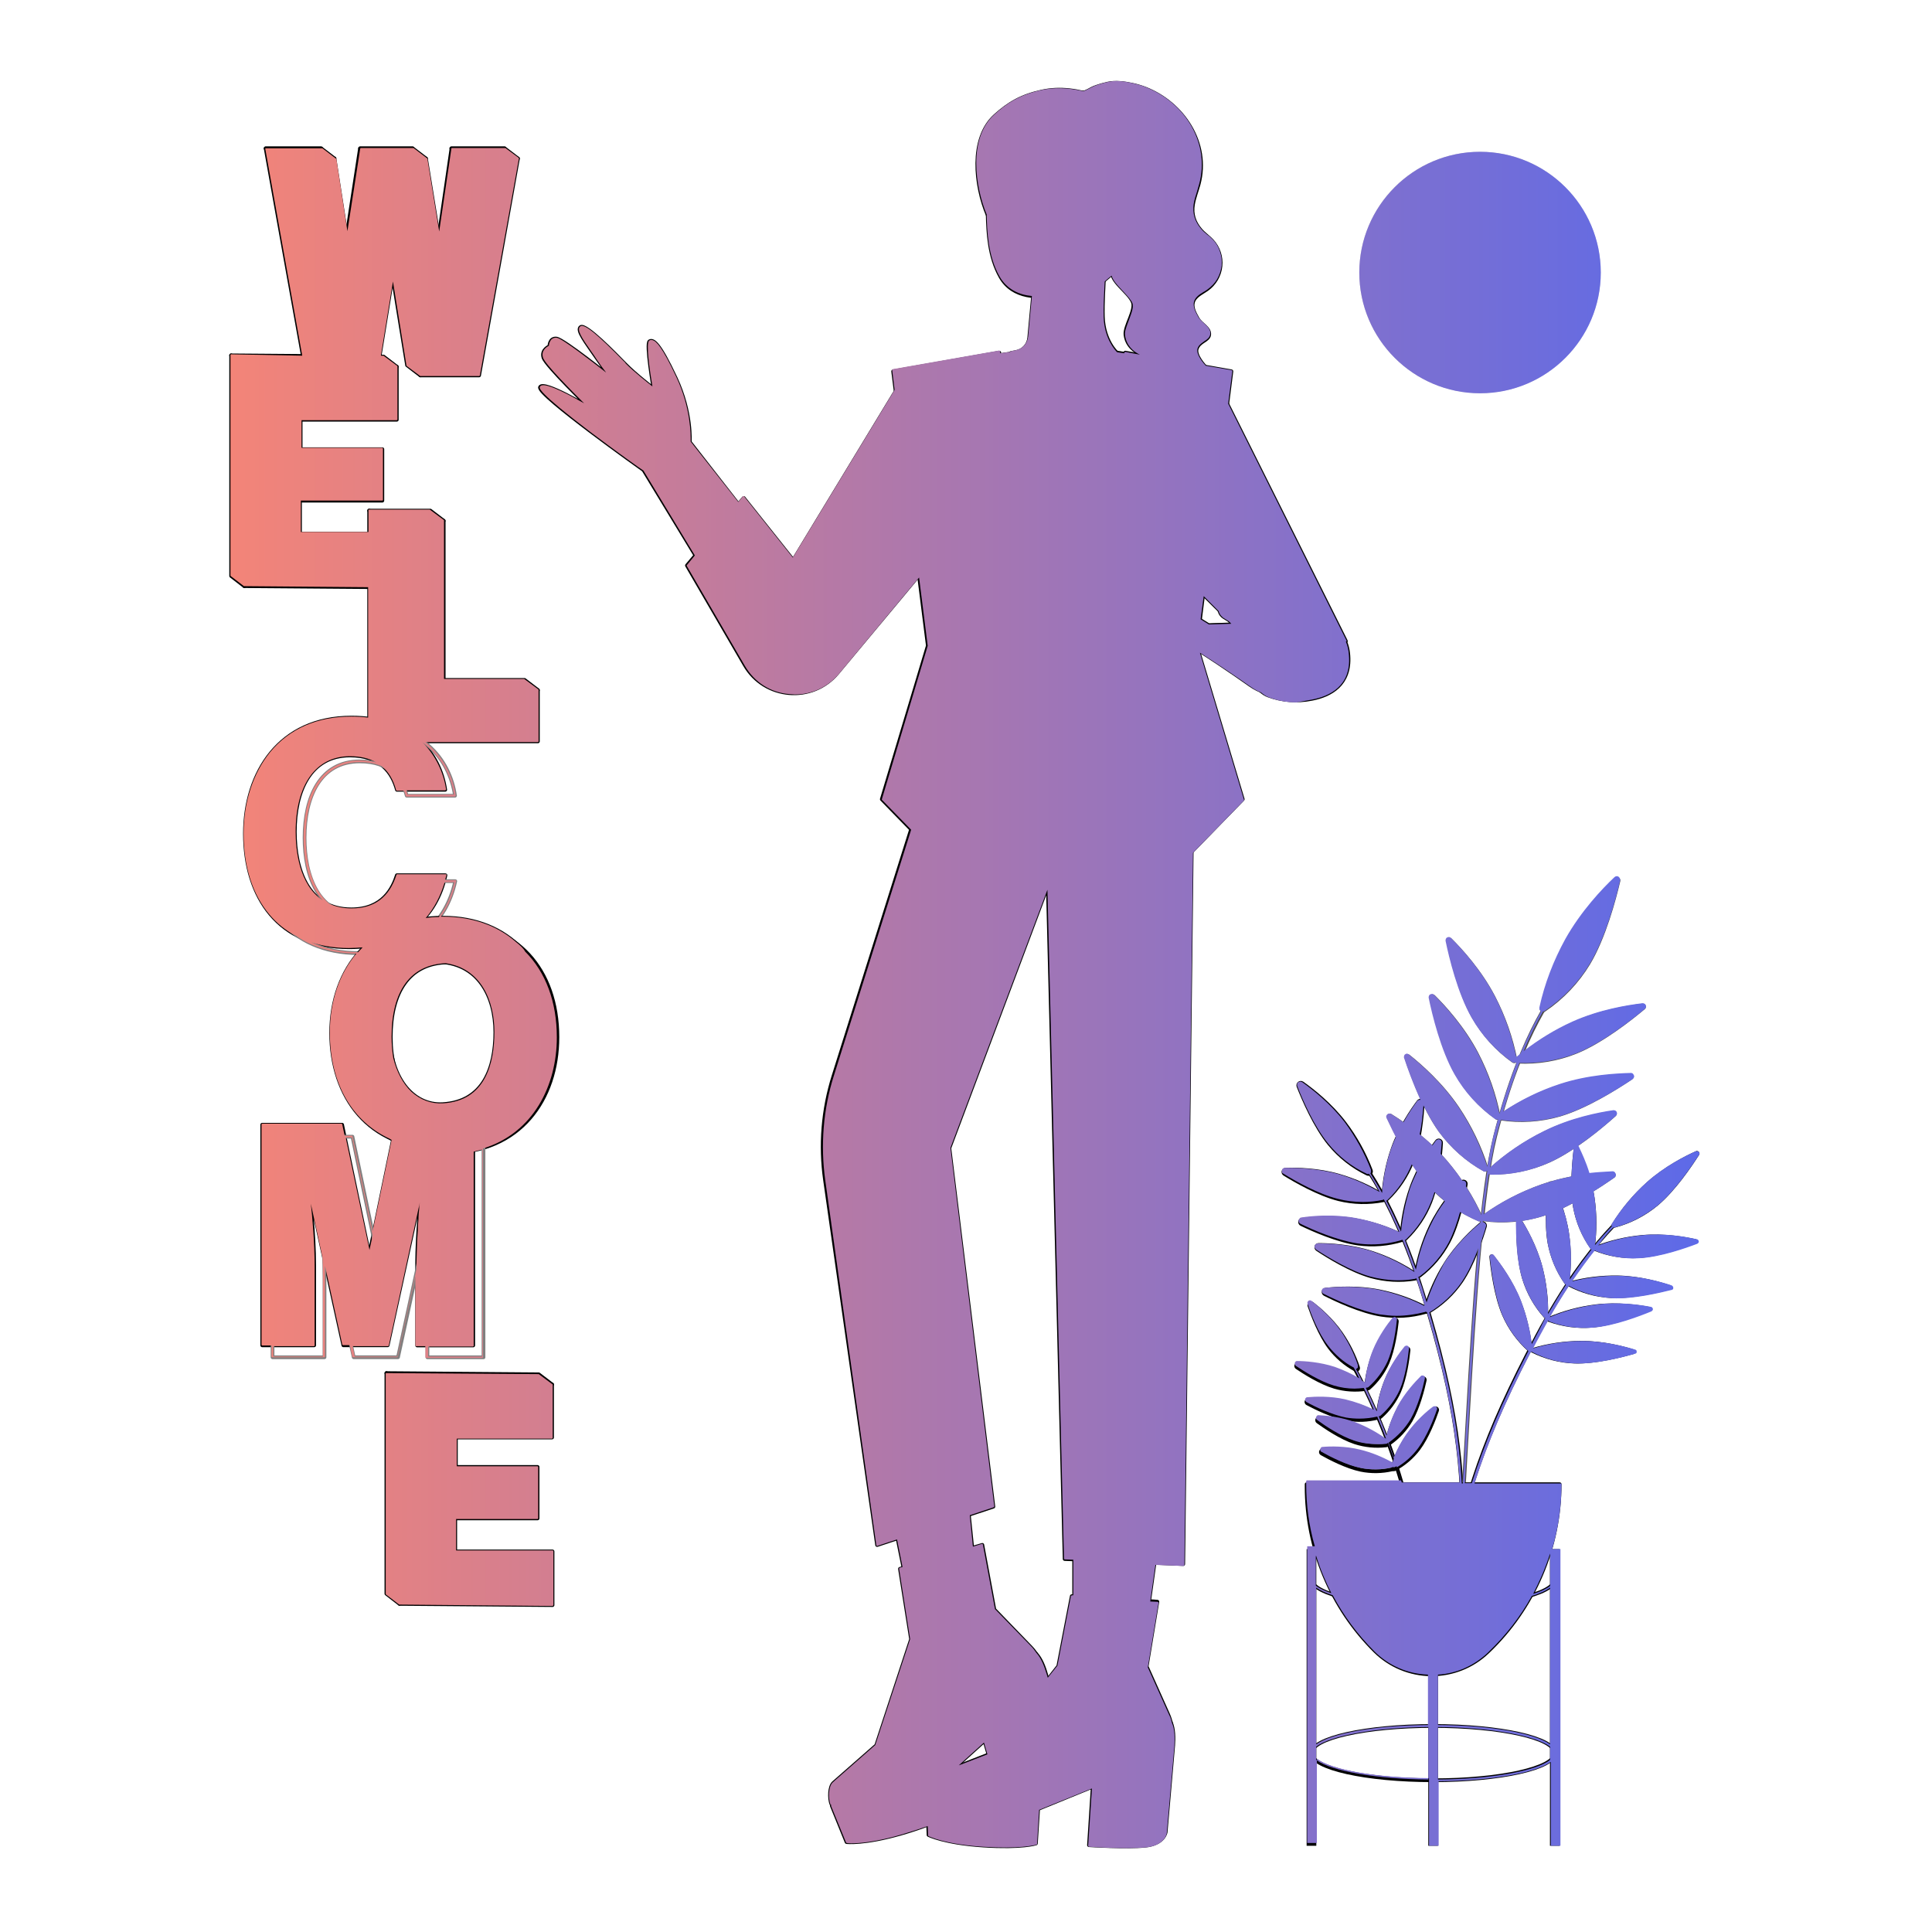 <svg width="260" height="260" viewBox="0 0 260 260" fill="none" xmlns="http://www.w3.org/2000/svg">
<g clip-path="url(#clip0_2567_274042)">
<path d="M108.32 79.337L92.823 59.479C92.823 59.479 93.112 55.536 90.92 50.861C88.727 46.186 87.931 45.658 87.416 45.929C86.901 46.199 87.955 52.291 87.955 52.291C87.955 52.291 85.53 50.436 84.14 49.015C82.751 47.593 78.806 43.522 78.139 44.014C77.565 44.437 78.813 45.996 80.358 48.252C81.318 49.652 82.232 50.804 82.232 50.804C82.232 50.804 75.842 45.67 74.889 45.566C73.936 45.462 73.936 46.614 73.936 46.614C73.936 46.614 72.815 47.054 73.136 48.117C73.456 49.18 79.319 54.855 79.319 54.855C79.319 54.855 73.19 51.165 72.68 52.094C72.171 53.022 86.601 63.251 86.601 63.251L102.679 89.711C103.81 91.528 108.32 79.337 108.32 79.337Z" fill="#E5E5E5" stroke="black" stroke-width="0.5" stroke-linecap="round" stroke-linejoin="round"/>
<path d="M88.24 59.684C88.24 59.684 87.003 58.035 87.144 56.557C87.286 55.078 88.222 53.492 88.222 53.492" stroke="black" stroke-width="0.5" stroke-linecap="round" stroke-linejoin="round"/>
<path d="M79.709 56.276C79.709 56.276 79.96 54.439 81.09 52.925C81.737 52.04 82.54 51.282 83.461 50.688" stroke="black" stroke-width="0.5" stroke-linecap="round" stroke-linejoin="round"/>
<path d="M73.94 46.613L81.091 52.924" stroke="black" stroke-width="0.5" stroke-linecap="round" stroke-linejoin="round"/>
<path d="M144.555 221.008H153.867L159.231 182.935L144.555 179.432V221.008Z" fill="#E5E5E5" stroke="black" stroke-width="0.5" stroke-linecap="round" stroke-linejoin="round"/>
<path d="M122.824 217.076L131.417 213.881L126.75 168.684L114.464 175.792L122.824 217.076Z" fill="#E5E5E5" stroke="black" stroke-width="0.5" stroke-linecap="round" stroke-linejoin="round"/>
<path d="M160.579 97.4H127.081L112.176 144.792C110.751 149.319 110.36 154.108 111.03 158.807L118.038 207.925L133.683 202.757L127.762 154.5L141.014 119.192L143.276 209.804L159.234 210.487L160.579 97.4Z" fill="#333333" stroke="black" stroke-width="0.5" stroke-linecap="round" stroke-linejoin="round"/>
<path d="M122.941 206.306L115.707 158.028C115.244 153.897 115.675 149.714 116.971 145.764L132.847 97.404" stroke="black" stroke-width="0.5" stroke-miterlimit="10" stroke-linecap="round" stroke-linejoin="round"/>
<path d="M148.02 209.804V97.756" stroke="black" stroke-width="0.5" stroke-miterlimit="10" stroke-linecap="round" stroke-linejoin="round"/>
<path d="M163.623 51.275L181.125 86.279L171.147 89.142L159.657 77.733L163.623 51.275Z" fill="#4C4C4C" stroke="black" stroke-width="0.5" stroke-miterlimit="10" stroke-linecap="round" stroke-linejoin="round"/>
<path d="M121.631 50.853L106.749 75.38L100.088 67.015L92.444 76.1L100.239 89.504C102.903 94.086 109.311 94.625 112.704 90.555L131.521 67.983L121.631 50.853Z" fill="#4C4C4C" stroke="black" stroke-width="0.5" stroke-miterlimit="10" stroke-linecap="round" stroke-linejoin="round"/>
<path d="M159.232 48.828L144.427 46.537L139.344 47.096L124.22 49.301L130.429 97.755H155.2L159.232 48.828Z" fill="#4C4C4C" stroke="black" stroke-width="0.5" stroke-miterlimit="10" stroke-linecap="round" stroke-linejoin="round"/>
<path d="M151.433 47.455L165.717 49.971L161.045 86.895L167.244 107.558L157.183 117.89L149.063 89.86L151.433 47.455Z" fill="#B3B3B3" stroke="black" stroke-width="0.5" stroke-miterlimit="10" stroke-linecap="round" stroke-linejoin="round"/>
<path d="M134.481 47.455L120.196 49.971L124.867 86.895L118.668 107.558L128.731 117.89L136.85 89.86L134.481 47.455Z" fill="#B3B3B3" stroke="black" stroke-width="0.5" stroke-miterlimit="10" stroke-linecap="round" stroke-linejoin="round"/>
<path d="M139.128 38.729L138.51 45.447C138.466 45.913 138.273 46.351 137.959 46.697C137.645 47.044 137.226 47.278 136.767 47.366L136.066 47.501C136.066 47.501 137.329 65.963 142.577 65.935C147.698 65.902 150.302 47.472 150.302 47.472C150.302 47.472 148.521 45.871 148.416 42.621C148.311 39.371 148.986 31.811 148.986 31.811L139.128 38.729Z" fill="#E5E5E5" stroke="black" stroke-width="0.5" stroke-miterlimit="10" stroke-linecap="round" stroke-linejoin="round"/>
<path d="M148.007 16.788C144.165 14.486 136.435 13.59 134.036 17.327C132.407 19.866 132.845 26.011 132.924 28.961C132.985 31.192 133.095 34.498 134.643 37.242C136.274 40.135 139.79 40.228 142.616 39.513C145.945 38.669 148.906 36.642 149.399 33.273C154.431 32.481 152.048 19.208 148.007 16.788Z" fill="#E5E5E5" stroke="black" stroke-width="0.5" stroke-linecap="round" stroke-linejoin="round"/>
<path d="M135.272 29.464C135.708 29.464 136.062 29.111 136.062 28.674C136.062 28.238 135.708 27.885 135.272 27.885C134.836 27.885 134.482 28.238 134.482 28.674C134.482 29.111 134.836 29.464 135.272 29.464Z" fill="black"/>
<path d="M141.361 29.464C141.797 29.464 142.151 29.111 142.151 28.674C142.151 28.238 141.797 27.885 141.361 27.885C140.925 27.885 140.571 28.238 140.571 28.674C140.571 29.111 140.925 29.464 141.361 29.464Z" fill="black"/>
<path d="M137.984 27.799C137.606 28.55 137.323 29.345 137.141 30.165C137.059 30.533 137.007 30.962 137.257 31.243C137.359 31.354 137.485 31.439 137.626 31.491C138.014 31.648 138.446 31.656 138.839 31.514" stroke="black" stroke-width="0.5" stroke-linecap="round" stroke-linejoin="round"/>
<path d="M133.824 27.112C134.45 26.607 135.122 26.162 135.832 25.783" stroke="black" stroke-width="0.5" stroke-linecap="round" stroke-linejoin="round"/>
<path d="M140.408 26.064L142.815 26.797" stroke="black" stroke-width="0.5" stroke-linecap="round" stroke-linejoin="round"/>
<path d="M137.324 34.271C137.324 34.271 138.171 35.573 139.495 35.286C141.186 34.92 141.36 33.002 141.36 33.002C141.36 33.002 140.013 33.992 139.339 34.178C138.684 34.37 137.994 34.402 137.324 34.271Z" fill="white" stroke="black" stroke-width="0.5" stroke-linecap="round" stroke-linejoin="round"/>
<path d="M157.531 22.898C156.965 19.955 156.992 17.716 154.952 15.478C154.069 14.51 153.031 13.618 151.816 13.099C150.94 12.726 150.077 12.392 149.14 12.8C148.981 12.888 148.808 12.946 148.629 12.973C148.456 12.981 148.09 13.148 147.92 13.093C145.09 12.128 142.655 11.781 140.171 12.327C137.436 12.93 135.735 13.944 133.912 15.588C130.529 18.643 131.253 25.009 132.925 28.962C132.925 28.962 132.697 22.716 133.319 19.215C136.045 21.553 140.364 23.202 143.872 23.294C144.601 23.314 145.372 23.325 145.991 23.709C146.438 23.985 146.754 24.427 147.02 24.88C147.555 25.828 147.939 26.854 148.157 27.92C148.427 27.308 149.261 27.094 149.878 27.353C150.495 27.612 150.905 28.221 151.114 28.857C151.592 30.315 150.794 32.595 149.401 33.269C149.355 33.292 149.255 34.544 148.699 35.374L148.595 37.732C148.595 37.732 153.192 33.848 154.029 32.997C156.28 30.71 158.137 26.055 157.531 22.898Z" fill="#1A1A1A" stroke="black" stroke-width="0.5" stroke-linecap="round" stroke-linejoin="round"/>
<path d="M154.135 11.933C159.198 13.91 162.787 19.306 161.298 24.819C161.055 25.714 160.704 26.58 160.547 27.494C160.319 28.832 160.7 29.948 161.574 30.96C162.03 31.488 162.624 31.881 163.098 32.392C163.522 32.848 163.843 33.388 164.041 33.978C164.239 34.567 164.309 35.192 164.245 35.811C164.182 36.429 163.988 37.027 163.675 37.565C163.362 38.102 162.938 38.566 162.431 38.927C161.728 39.427 160.807 39.803 160.557 40.629C160.325 41.39 160.782 42.169 161.166 42.867C161.612 43.676 162.838 44.137 162.724 45.058C162.625 45.851 161.376 45.897 161.046 46.945C160.757 47.867 162.19 49.348 162.19 49.348L154.847 48.056C153.728 47.857 151.703 47.095 151.463 45.058C151.328 43.909 152.878 41.742 152.452 40.656C151.913 39.295 149.275 37.768 149.715 36.373C150.435 34.098 151.332 34.949 152.102 32.748C152.582 31.375 152.309 29.894 152.189 28.486C152.055 26.976 152.107 25.855 152.979 24.578C153.518 23.777 154.04 22.925 154.204 21.973C154.581 19.792 153.494 17.468 152.068 15.849C150.427 13.987 148.098 13.019 145.734 12.457C145.994 12.519 146.947 11.906 147.236 11.8C147.826 11.58 148.431 11.4 149.045 11.261C150.103 11.019 151.358 11.186 152.414 11.419C153 11.546 153.576 11.718 154.135 11.933Z" fill="black" stroke="black" stroke-width="0.5" stroke-miterlimit="10" stroke-linecap="round" stroke-linejoin="round"/>
<path d="M149.064 34.154C150.359 34.154 151.408 33.105 151.408 31.81C151.408 30.515 150.359 29.465 149.064 29.465C147.769 29.465 146.719 30.515 146.719 31.81C146.719 33.105 147.769 34.154 149.064 34.154Z" fill="#B3B3B3" stroke="black" stroke-width="0.5" stroke-miterlimit="10" stroke-linecap="round" stroke-linejoin="round"/>
<path d="M171.577 87.371C171.577 87.371 173.733 84.349 176.069 84.272C178.404 84.195 181.19 84.378 181.459 88.24C181.729 92.103 179.064 93.572 176.519 94.05C174.567 94.442 172.545 94.284 170.678 93.593C169.271 93.092 168.193 90.996 168.193 90.996L171.577 87.371Z" fill="#4C4C4C" stroke="black" stroke-width="0.5" stroke-miterlimit="10" stroke-linecap="round" stroke-linejoin="round"/>
<path d="M172.818 87.659H174.143C175.002 87.658 175.828 87.988 176.452 88.58C177.075 89.171 177.447 89.979 177.492 90.837C177.51 91.199 177.454 91.561 177.326 91.9C177.198 92.238 177.001 92.547 176.748 92.806C176.495 93.065 176.191 93.269 175.855 93.404C175.519 93.54 175.158 93.604 174.796 93.593L172.268 93.519C170.83 93.476 169.437 93.012 168.261 92.184C165.97 90.567 162.032 87.858 158.962 86.086C156.806 84.843 155.782 84.334 154.86 83.78C154.051 83.29 152.779 82.567 153.039 82.039C153.325 81.462 154.286 81.722 154.286 81.722C154.546 81.249 155.338 80.976 155.918 81.26L157.241 81.908C157.431 81.706 157.684 81.577 157.959 81.542C158.233 81.508 158.511 81.57 158.745 81.718L162.675 84.144L169.232 83.886L172.818 87.659Z" fill="#E5E5E5" stroke="black" stroke-width="0.5" stroke-linecap="round" stroke-linejoin="round"/>
<path d="M167.174 87.392C167.174 87.392 163.761 86.537 160.886 86.132C158.93 85.863 156.807 85.942 155.65 86.024C155.538 86.033 155.426 86.019 155.32 85.982C155.215 85.946 155.118 85.888 155.036 85.812C154.954 85.736 154.888 85.644 154.843 85.541C154.799 85.438 154.776 85.328 154.776 85.216C154.778 85.006 154.861 84.804 155.008 84.654C155.154 84.503 155.353 84.415 155.563 84.407L166.366 84.031" fill="#E5E5E5"/>
<path d="M167.174 87.392C167.174 87.392 163.761 86.537 160.886 86.132C158.93 85.863 156.807 85.942 155.65 86.024C155.538 86.033 155.426 86.019 155.32 85.982C155.215 85.946 155.118 85.888 155.036 85.812C154.954 85.736 154.888 85.644 154.843 85.541C154.799 85.438 154.776 85.328 154.776 85.216V85.216C154.778 85.006 154.861 84.804 155.008 84.654C155.154 84.503 155.353 84.415 155.563 84.407L166.366 84.031" stroke="black" stroke-width="0.5" stroke-linecap="round" stroke-linejoin="round"/>
<path d="M169.718 86.102L164.712 83.037C164.134 82.683 163.865 81.837 164.342 81.355C164.498 81.199 164.698 81.094 164.915 81.057C165.133 81.019 165.356 81.05 165.555 81.145C165.555 81.145 168.504 82.552 169.442 83.057C170.342 83.567 171.16 84.21 171.867 84.964C172.45 85.638 172.84 86.514 172.811 88.243" fill="#E5E5E5"/>
<path d="M169.718 86.102L164.712 83.037C164.134 82.683 163.865 81.837 164.342 81.355C164.498 81.199 164.698 81.094 164.915 81.057C165.133 81.019 165.356 81.05 165.555 81.145C165.555 81.145 168.504 82.552 169.442 83.057C170.342 83.567 171.16 84.21 171.867 84.964C172.45 85.638 172.84 86.514 172.811 88.243" stroke="black" stroke-width="0.5" stroke-linecap="round" stroke-linejoin="round"/>
<path d="M157.248 81.91L161.051 84.207" stroke="black" stroke-width="0.5" stroke-linecap="round" stroke-linejoin="round"/>
<path d="M154.292 81.725L159.099 84.274" stroke="black" stroke-width="0.5" stroke-linecap="round" stroke-linejoin="round"/>
<path d="M117.918 234.89L112.186 239.918C111.596 240.435 111.608 242.031 111.875 242.77L113.728 244.387L122.001 241.435L137.551 228.713L140.181 224.206C139.902 223.249 139.393 222.374 138.699 221.658L133.813 216.603L132.196 207.904L121.114 211.125L122.611 220.601L117.918 234.89Z" fill="black" stroke="black" stroke-width="0.5" stroke-miterlimit="10" stroke-linecap="round" stroke-linejoin="round"/>
<path d="M111.941 243.011L113.928 247.897C113.928 247.897 116.309 248.189 121.35 246.724C126.392 245.259 127.901 244.055 127.901 244.055L126.602 239.584L132.492 234.264L134.694 241.844C134.694 241.844 139.535 240.437 141.837 239.331C144.138 238.224 143.8 236.683 143.8 236.683L140.786 225.363C140.508 224.406 140.105 223.258 139.412 222.541C139.415 222.544 126.948 238.901 111.941 243.011Z" fill="white" stroke="black" stroke-width="0.5" stroke-miterlimit="10" stroke-linecap="round" stroke-linejoin="round"/>
<path d="M133.138 236.069L126.038 238.846C125.307 239.132 124.774 240.636 124.774 241.421L125.967 243.568L134.751 243.608L153.701 236.934L157.708 233.59C157.773 232.596 157.593 231.601 157.186 230.692L154.311 224.276L155.753 215.547L144.236 214.805L142.421 224.224L133.138 236.069Z" fill="black" stroke="black" stroke-width="0.5" stroke-miterlimit="10" stroke-linecap="round" stroke-linejoin="round"/>
<path d="M124.754 241.67L124.96 246.941C124.96 246.941 127.1 248.026 132.34 248.364C137.579 248.702 139.408 248.084 139.408 248.084L139.707 243.437L147.057 240.437L146.549 248.315C146.549 248.315 151.578 248.64 154.12 248.383C156.661 248.125 156.869 246.561 156.869 246.561L157.883 234.893C157.948 233.899 157.959 232.682 157.552 231.773C157.552 231.773 140.263 242.911 124.754 241.67Z" fill="white" stroke="black" stroke-width="0.5" stroke-miterlimit="10" stroke-linecap="round" stroke-linejoin="round"/>
<path d="M199.169 52.908C208.138 52.908 215.409 45.637 215.409 36.668C215.409 27.699 208.138 20.428 199.169 20.428C190.2 20.428 182.929 27.699 182.929 36.668C182.929 45.637 190.2 52.908 199.169 52.908Z" fill="#CCCCCC"/>
<path d="M199.168 50.981C207.073 50.981 213.481 44.573 213.481 36.668C213.481 28.764 207.073 22.355 199.168 22.355C191.264 22.355 184.855 28.764 184.855 36.668C184.855 44.573 191.264 50.981 199.168 50.981Z" fill="white"/>
<path d="M191.405 29.506L199.127 36.769L210.959 33.109" stroke="#999999" stroke-width="0.5" stroke-linecap="round" stroke-linejoin="round"/>
<path d="M207.935 136.132C207.859 136.183 207.769 136.21 207.677 136.209C207.586 136.209 207.496 136.181 207.42 136.129C207.344 136.078 207.286 136.004 207.252 135.919C207.218 135.834 207.21 135.74 207.229 135.651C207.949 132.43 209.123 129.328 210.715 126.437C212.807 122.664 215.73 119.624 217.286 118.149C217.358 118.081 217.45 118.038 217.549 118.027C217.647 118.015 217.746 118.035 217.832 118.085C217.918 118.134 217.986 118.21 218.025 118.3C218.065 118.391 218.074 118.492 218.052 118.589C217.475 121.055 216.098 126.23 213.998 129.748C212.464 132.291 210.395 134.469 207.935 136.132Z" fill="#4C4C4C"/>
<path d="M214.045 168.039C214.081 168.089 214.131 168.128 214.189 168.15C214.248 168.171 214.311 168.175 214.372 168.161C214.432 168.146 214.487 168.114 214.529 168.068C214.571 168.023 214.598 167.965 214.608 167.904C214.918 165.684 214.913 163.432 214.59 161.214C214.163 158.313 213.03 155.689 212.392 154.378C212.363 154.317 212.315 154.268 212.255 154.237C212.196 154.205 212.127 154.194 212.061 154.205C211.994 154.216 211.933 154.248 211.886 154.296C211.839 154.345 211.809 154.407 211.801 154.474C211.578 156.18 211.219 159.797 211.713 162.536C212.082 164.518 212.877 166.396 214.045 168.039Z" fill="black"/>
<path d="M210.611 172.823C210.647 172.874 210.698 172.913 210.756 172.934C210.814 172.956 210.877 172.96 210.938 172.946C210.998 172.931 211.053 172.899 211.095 172.853C211.137 172.807 211.165 172.75 211.174 172.689C211.485 170.469 211.479 168.217 211.157 165.999C210.73 163.099 209.596 160.474 208.959 159.163C208.929 159.102 208.881 159.053 208.821 159.021C208.762 158.99 208.693 158.98 208.627 158.99C208.56 159.001 208.499 159.033 208.452 159.082C208.405 159.131 208.376 159.193 208.367 159.26C208.145 160.964 207.785 164.583 208.28 167.321C208.648 169.303 209.444 171.18 210.611 172.823Z" fill="black"/>
<path d="M207.793 177.328C207.835 177.372 207.889 177.403 207.949 177.416C208.008 177.43 208.07 177.426 208.127 177.404C208.185 177.383 208.234 177.346 208.271 177.297C208.307 177.248 208.328 177.19 208.332 177.129C208.394 174.889 208.137 172.652 207.57 170.484C206.823 167.654 205.403 165.164 204.625 163.935C204.589 163.878 204.535 163.834 204.472 163.81C204.41 163.786 204.341 163.783 204.276 163.801C204.211 163.819 204.154 163.857 204.113 163.911C204.072 163.964 204.049 164.029 204.048 164.096C204.017 165.816 204.061 169.45 204.856 172.117C205.446 174.047 206.448 175.825 207.793 177.328Z" fill="black"/>
<path d="M205.678 181.862C205.725 181.903 205.782 181.929 205.844 181.937C205.906 181.945 205.968 181.934 206.024 181.906C206.079 181.878 206.125 181.835 206.156 181.78C206.186 181.726 206.2 181.664 206.195 181.602C205.999 179.37 205.486 177.177 204.672 175.089C203.604 172.359 201.907 170.055 200.991 168.924C200.948 168.872 200.891 168.835 200.826 168.818C200.761 168.802 200.692 168.806 200.63 168.832C200.568 168.857 200.516 168.902 200.481 168.959C200.446 169.017 200.431 169.084 200.437 169.15C200.604 170.862 201.069 174.468 202.167 177.024C202.972 178.873 204.17 180.524 205.678 181.862Z" fill="black"/>
<path d="M214.531 168.313C214.473 168.29 214.424 168.25 214.389 168.198C214.354 168.147 214.336 168.086 214.336 168.024C214.336 167.961 214.354 167.901 214.389 167.849C214.424 167.797 214.473 167.757 214.531 167.734C216.619 166.919 218.811 166.404 221.043 166.204C223.964 165.951 226.784 166.447 228.203 166.765C228.268 166.78 228.327 166.815 228.371 166.866C228.415 166.917 228.441 166.981 228.446 167.048C228.451 167.114 228.434 167.181 228.398 167.238C228.362 167.294 228.308 167.338 228.246 167.362C226.638 167.972 223.202 169.158 220.43 169.309C218.414 169.409 216.402 169.07 214.531 168.313Z" fill="black"/>
<path d="M217.311 165.212C217.246 165.23 217.176 165.227 217.112 165.204C217.048 165.182 216.992 165.141 216.952 165.086C216.911 165.032 216.888 164.966 216.885 164.898C216.882 164.83 216.9 164.763 216.935 164.705C218.224 162.63 219.8 160.748 221.617 159.116C223.998 156.985 226.782 155.576 228.228 154.925C228.295 154.894 228.37 154.887 228.442 154.903C228.514 154.918 228.578 154.957 228.626 155.013C228.674 155.068 228.703 155.138 228.708 155.211C228.714 155.284 228.695 155.357 228.656 155.419C227.652 157.001 225.429 160.281 223.103 162.23C221.412 163.633 219.436 164.651 217.311 165.212Z" fill="black"/>
<path d="M211.005 173.073C210.95 173.043 210.905 172.998 210.876 172.943C210.847 172.888 210.835 172.825 210.842 172.763C210.849 172.701 210.874 172.642 210.914 172.595C210.955 172.547 211.008 172.513 211.068 172.496C213.229 171.903 215.463 171.62 217.704 171.655C220.636 171.708 223.388 172.495 224.767 172.96C224.83 172.981 224.885 173.023 224.924 173.078C224.962 173.133 224.981 173.199 224.979 173.266C224.977 173.333 224.953 173.398 224.911 173.451C224.869 173.503 224.811 173.541 224.747 173.558C223.084 173.997 219.542 174.818 216.763 174.678C214.75 174.568 212.785 174.02 211.005 173.073Z" fill="black"/>
<path d="M208.323 177.855C208.264 177.833 208.214 177.795 208.178 177.744C208.141 177.693 208.121 177.633 208.119 177.571C208.118 177.508 208.134 177.447 208.168 177.394C208.201 177.342 208.249 177.3 208.307 177.275C210.367 176.394 212.542 175.81 214.767 175.54C217.678 175.193 220.512 175.599 221.94 175.871C222.006 175.884 222.067 175.917 222.112 175.967C222.157 176.016 222.186 176.079 222.193 176.146C222.2 176.213 222.185 176.28 222.151 176.338C222.116 176.396 222.064 176.441 222.002 176.467C220.415 177.129 217.016 178.424 214.245 178.663C212.236 178.827 210.215 178.551 208.323 177.855Z" fill="black"/>
<path d="M206.115 182.006C206.06 181.978 206.015 181.933 205.985 181.879C205.955 181.824 205.942 181.762 205.948 181.7C205.953 181.638 205.977 181.58 206.016 181.531C206.056 181.483 206.108 181.448 206.168 181.43C208.316 180.791 210.544 180.462 212.785 180.451C215.717 180.442 218.484 181.172 219.872 181.608C219.936 181.627 219.992 181.667 220.032 181.722C220.072 181.776 220.093 181.842 220.092 181.91C220.092 181.977 220.069 182.043 220.028 182.096C219.987 182.15 219.93 182.189 219.865 182.207C218.211 182.68 214.687 183.574 211.906 183.493C209.891 183.423 207.915 182.916 206.115 182.006Z" fill="black"/>
<path d="M219.999 162.381C219.999 162.381 213.959 166.406 206.837 179.789C199.715 193.172 196.962 201.723 195.248 212.019C193.534 222.314 194.636 224.844 194.636 224.844" stroke="black" stroke-width="0.5" stroke-miterlimit="10" stroke-linecap="round" stroke-linejoin="round"/>
<path d="M186.691 161.35C186.645 161.392 186.588 161.42 186.527 161.43C186.465 161.44 186.402 161.432 186.346 161.406C186.289 161.38 186.241 161.338 186.209 161.285C186.176 161.232 186.16 161.171 186.162 161.108C186.279 158.871 186.712 156.661 187.449 154.544C188.42 151.778 190.031 149.413 190.906 148.25C190.946 148.196 191.003 148.157 191.067 148.138C191.132 148.119 191.2 148.121 191.263 148.144C191.326 148.167 191.38 148.21 191.417 148.266C191.454 148.322 191.472 148.389 191.468 148.456C191.363 150.173 191.029 153.792 190.023 156.388C189.285 158.264 188.148 159.957 186.691 161.35Z" fill="#999999" stroke="black" stroke-width="0.5" stroke-miterlimit="10" stroke-linecap="round" stroke-linejoin="round"/>
<path d="M189.152 166.699C189.107 166.742 189.05 166.77 188.989 166.781C188.927 166.791 188.864 166.782 188.808 166.756C188.751 166.73 188.703 166.688 188.671 166.635C188.638 166.582 188.623 166.52 188.625 166.458C188.741 164.22 189.174 162.01 189.912 159.894C190.883 157.127 192.494 154.762 193.369 153.599C193.409 153.546 193.466 153.506 193.531 153.487C193.595 153.468 193.664 153.471 193.727 153.494C193.79 153.517 193.844 153.56 193.881 153.617C193.918 153.673 193.935 153.74 193.931 153.807C193.824 155.524 193.492 159.143 192.485 161.738C191.748 163.614 190.611 165.307 189.152 166.699Z" fill="#999999" stroke="black" stroke-width="0.5" stroke-miterlimit="10" stroke-linecap="round" stroke-linejoin="round"/>
<path d="M191.069 171.656C191.02 171.694 190.96 171.715 190.898 171.719C190.836 171.722 190.774 171.707 190.72 171.675C190.667 171.643 190.624 171.596 190.598 171.539C190.571 171.483 190.562 171.42 190.572 171.358C190.937 169.147 191.613 166.999 192.581 164.977C193.854 162.336 195.719 160.165 196.717 159.107C196.763 159.056 196.824 159.022 196.891 159.009C196.959 158.997 197.028 159.006 197.089 159.037C197.15 159.068 197.2 159.117 197.23 159.179C197.26 159.24 197.269 159.31 197.256 159.377C196.96 161.071 196.225 164.632 194.937 167.099C193.994 168.881 192.675 170.436 191.069 171.656Z" fill="#999999" stroke="black" stroke-width="0.5" stroke-miterlimit="10" stroke-linecap="round" stroke-linejoin="round"/>
<path d="M192.279 176.509C192.225 176.541 192.163 176.556 192.101 176.552C192.038 176.548 191.979 176.526 191.929 176.488C191.88 176.45 191.843 176.397 191.823 176.338C191.804 176.279 191.802 176.215 191.819 176.155C192.436 174.001 193.356 171.946 194.551 170.05C196.12 167.572 198.223 165.632 199.336 164.695C199.388 164.651 199.452 164.626 199.519 164.622C199.587 164.618 199.653 164.635 199.71 164.672C199.766 164.709 199.809 164.763 199.832 164.827C199.855 164.89 199.857 164.959 199.838 165.024C199.348 166.672 198.208 170.125 196.644 172.426C195.502 174.088 194.013 175.481 192.279 176.509Z" fill="#999999" stroke="black" stroke-width="0.5" stroke-miterlimit="10" stroke-linecap="round" stroke-linejoin="round"/>
<path d="M186.155 161.524C186.217 161.512 186.273 161.482 186.317 161.437C186.361 161.393 186.39 161.337 186.402 161.275C186.413 161.214 186.406 161.151 186.382 161.093C186.357 161.036 186.316 160.987 186.263 160.954C184.368 159.757 182.313 158.836 180.16 158.217C177.341 157.408 174.478 157.364 173.018 157.408C172.95 157.41 172.886 157.434 172.833 157.476C172.781 157.517 172.743 157.575 172.726 157.64C172.708 157.705 172.712 157.773 172.737 157.836C172.761 157.898 172.806 157.951 172.863 157.986C174.325 158.891 177.474 160.707 180.173 161.384C182.134 161.864 184.175 161.912 186.155 161.524Z" fill="#999999" stroke="black" stroke-width="0.5" stroke-miterlimit="10" stroke-linecap="round" stroke-linejoin="round"/>
<path d="M188.719 166.867C188.778 166.849 188.831 166.813 188.87 166.764C188.909 166.716 188.933 166.656 188.938 166.594C188.943 166.532 188.929 166.47 188.899 166.416C188.868 166.361 188.822 166.317 188.766 166.289C186.757 165.297 184.617 164.595 182.411 164.205C179.523 163.698 176.671 163.949 175.229 164.143C175.163 164.151 175.101 164.182 175.052 164.229C175.004 164.276 174.973 164.337 174.962 164.403C174.951 164.47 174.962 164.538 174.994 164.597C175.025 164.657 175.074 164.705 175.135 164.734C176.685 165.482 180.005 166.959 182.761 167.35C184.759 167.624 186.792 167.459 188.719 166.867Z" fill="#999999" stroke="black" stroke-width="0.5" stroke-miterlimit="10" stroke-linecap="round" stroke-linejoin="round"/>
<path d="M190.443 172.074C190.505 172.064 190.562 172.036 190.607 171.993C190.652 171.95 190.683 171.894 190.697 171.834C190.71 171.773 190.705 171.709 190.682 171.651C190.66 171.593 190.62 171.544 190.569 171.508C188.713 170.251 186.689 169.264 184.556 168.577C181.763 167.684 178.905 167.544 177.45 167.541C177.383 167.541 177.317 167.563 177.263 167.602C177.209 167.642 177.17 167.699 177.15 167.763C177.131 167.827 177.132 167.896 177.155 167.959C177.178 168.022 177.22 168.076 177.276 168.114C178.71 169.064 181.798 170.98 184.476 171.743C186.418 172.285 188.454 172.398 190.443 172.074Z" fill="#999999" stroke="black" stroke-width="0.5" stroke-miterlimit="10" stroke-linecap="round" stroke-linejoin="round"/>
<path d="M191.822 176.566C191.882 176.549 191.935 176.514 191.975 176.466C192.015 176.418 192.04 176.36 192.046 176.298C192.053 176.236 192.04 176.173 192.011 176.118C191.982 176.063 191.937 176.018 191.881 175.989C189.893 174.956 187.768 174.209 185.571 173.772C182.693 173.208 179.838 173.399 178.392 173.564C178.325 173.571 178.263 173.6 178.214 173.646C178.165 173.692 178.132 173.752 178.12 173.819C178.108 173.885 178.118 173.953 178.148 174.013C178.177 174.073 178.226 174.122 178.285 174.152C179.819 174.931 183.109 176.478 185.856 176.926C187.847 177.241 189.883 177.118 191.822 176.566Z" fill="#999999" stroke="black" stroke-width="0.5" stroke-miterlimit="10" stroke-linecap="round" stroke-linejoin="round"/>
<path d="M181.919 154.662C181.919 154.662 187.084 159.761 191.537 174.252C195.989 188.743 197.062 197.663 196.792 208.096" stroke="black" stroke-width="0.5" stroke-miterlimit="10" stroke-linecap="round" stroke-linejoin="round"/>
<path d="M184.21 186.809C184.177 186.838 184.135 186.856 184.092 186.862C184.048 186.867 184.004 186.859 183.964 186.839C183.925 186.819 183.893 186.788 183.871 186.75C183.85 186.711 183.841 186.667 183.845 186.623C183.994 185.044 184.368 183.493 184.954 182.018C185.724 180.09 186.936 178.466 187.59 177.67C187.62 177.633 187.661 177.608 187.707 177.596C187.753 177.585 187.802 177.589 187.846 177.607C187.89 177.625 187.926 177.657 187.951 177.698C187.975 177.738 187.986 177.786 187.982 177.833C187.847 179.046 187.509 181.595 186.719 183.401C186.139 184.706 185.283 185.868 184.21 186.809Z" fill="#999999" stroke="black" stroke-width="0.5" stroke-miterlimit="10" stroke-linecap="round" stroke-linejoin="round"/>
<path d="M185.786 190.67C185.753 190.698 185.712 190.717 185.668 190.722C185.624 190.727 185.579 190.719 185.54 190.699C185.501 190.679 185.468 190.648 185.447 190.609C185.425 190.57 185.416 190.526 185.42 190.482C185.57 188.903 185.944 187.352 186.529 185.878C187.3 183.95 188.512 182.325 189.166 181.53C189.196 181.493 189.237 181.467 189.284 181.456C189.33 181.444 189.378 181.448 189.422 181.466C189.466 181.485 189.503 181.517 189.527 181.557C189.551 181.598 189.562 181.646 189.557 181.693C189.43 182.906 189.084 185.454 188.294 187.26C187.715 188.565 186.86 189.728 185.786 190.67Z" fill="#999999" stroke="black" stroke-width="0.5" stroke-miterlimit="10" stroke-linecap="round" stroke-linejoin="round"/>
<path d="M186.991 194.236C186.955 194.261 186.912 194.274 186.868 194.275C186.824 194.275 186.78 194.263 186.744 194.238C186.707 194.214 186.678 194.179 186.661 194.138C186.644 194.097 186.64 194.053 186.649 194.009C186.974 192.458 187.519 190.96 188.266 189.562C189.246 187.732 190.631 186.252 191.366 185.534C191.4 185.501 191.444 185.479 191.491 185.473C191.538 185.466 191.586 185.475 191.628 185.499C191.67 185.522 191.703 185.558 191.722 185.601C191.742 185.645 191.747 185.694 191.736 185.74C191.476 186.929 190.848 189.426 189.862 191.131C189.141 192.362 188.162 193.421 186.991 194.236Z" fill="#999999" stroke="black" stroke-width="0.5" stroke-miterlimit="10" stroke-linecap="round" stroke-linejoin="round"/>
<path d="M187.699 197.706C187.66 197.727 187.615 197.736 187.57 197.732C187.526 197.727 187.483 197.709 187.449 197.68C187.415 197.65 187.391 197.611 187.379 197.568C187.368 197.524 187.37 197.478 187.385 197.436C187.886 195.93 188.599 194.504 189.503 193.199C190.687 191.494 192.234 190.185 193.051 189.561C193.089 189.532 193.135 189.516 193.182 189.516C193.23 189.515 193.276 189.53 193.315 189.557C193.353 189.585 193.382 189.624 193.397 189.67C193.411 189.715 193.411 189.764 193.396 189.809C193 190.959 192.087 193.368 190.911 194.948C190.053 196.09 188.957 197.03 187.699 197.706Z" fill="#999999" stroke="black" stroke-width="0.5" stroke-miterlimit="10" stroke-linecap="round" stroke-linejoin="round"/>
<path d="M183.823 186.919C183.868 186.913 183.91 186.894 183.944 186.863C183.977 186.833 184.001 186.793 184.011 186.749C184.021 186.705 184.017 186.659 184 186.617C183.983 186.575 183.954 186.539 183.916 186.514C182.612 185.61 181.186 184.896 179.681 184.392C177.711 183.738 175.688 183.617 174.658 183.604C174.61 183.603 174.564 183.617 174.525 183.645C174.486 183.673 174.457 183.712 174.443 183.758C174.429 183.803 174.429 183.852 174.445 183.897C174.461 183.942 174.491 183.981 174.53 184.008C175.538 184.691 177.711 186.072 179.6 186.633C180.97 187.033 182.411 187.131 183.823 186.919Z" fill="#999999" stroke="black" stroke-width="0.5" stroke-miterlimit="10" stroke-linecap="round" stroke-linejoin="round"/>
<path d="M185.473 190.776C185.515 190.764 185.553 190.74 185.581 190.707C185.61 190.674 185.628 190.634 185.633 190.591C185.639 190.547 185.631 190.503 185.612 190.464C185.593 190.426 185.562 190.393 185.525 190.371C184.133 189.608 182.64 189.047 181.091 188.703C179.069 188.258 177.039 188.349 176.013 188.442C175.966 188.446 175.921 188.466 175.886 188.498C175.851 188.53 175.826 188.572 175.817 188.618C175.807 188.665 175.813 188.713 175.833 188.756C175.853 188.8 175.887 188.835 175.928 188.858C177.006 189.433 179.307 190.58 181.243 190.94C182.648 191.193 184.092 191.137 185.473 190.776Z" fill="#999999" stroke="black" stroke-width="0.5" stroke-miterlimit="10" stroke-linecap="round" stroke-linejoin="round"/>
<path d="M186.536 194.51C186.58 194.505 186.621 194.486 186.654 194.457C186.687 194.428 186.711 194.39 186.723 194.347C186.734 194.305 186.732 194.26 186.718 194.218C186.704 194.176 186.678 194.14 186.642 194.113C185.368 193.168 183.965 192.409 182.477 191.858C180.53 191.141 178.511 190.955 177.481 190.908C177.434 190.907 177.386 190.921 177.347 190.948C177.308 190.975 177.279 191.015 177.263 191.06C177.248 191.106 177.248 191.155 177.263 191.2C177.278 191.246 177.307 191.285 177.347 191.313C178.332 192.028 180.46 193.477 182.333 194.097C183.687 194.537 185.121 194.678 186.536 194.51Z" fill="#999999" stroke="black" stroke-width="0.5" stroke-miterlimit="10" stroke-linecap="round" stroke-linejoin="round"/>
<path d="M187.375 197.732C187.417 197.721 187.455 197.697 187.484 197.665C187.512 197.632 187.531 197.592 187.538 197.549C187.544 197.506 187.537 197.462 187.519 197.423C187.501 197.383 187.471 197.35 187.434 197.327C186.06 196.533 184.579 195.938 183.037 195.561C181.015 195.073 178.994 195.121 177.964 195.194C177.917 195.197 177.871 195.216 177.835 195.247C177.799 195.278 177.774 195.32 177.763 195.366C177.753 195.413 177.758 195.462 177.777 195.505C177.797 195.549 177.83 195.585 177.871 195.608C178.932 196.205 181.214 197.399 183.143 197.799C184.542 198.084 185.986 198.061 187.375 197.732Z" fill="#999999" stroke="black" stroke-width="0.5" stroke-miterlimit="10" stroke-linecap="round" stroke-linejoin="round"/>
<path d="M181.032 181.936C181.032 181.936 189.154 194.873 190.996 211.086" stroke="black" stroke-width="0.5" stroke-miterlimit="10" stroke-linecap="round" stroke-linejoin="round"/>
<path d="M203.525 142.996C203.594 143.044 203.676 143.071 203.76 143.073C203.844 143.075 203.927 143.051 203.997 143.005C204.068 142.96 204.124 142.894 204.157 142.817C204.19 142.739 204.199 142.654 204.183 142.571C203.595 139.601 202.587 136.73 201.19 134.043C199.354 130.533 196.743 127.684 195.344 126.3C195.28 126.236 195.196 126.193 195.106 126.18C195.016 126.167 194.924 126.183 194.844 126.227C194.764 126.27 194.7 126.338 194.662 126.421C194.624 126.504 194.613 126.596 194.632 126.685C195.108 128.96 196.258 133.736 198.108 137.009C199.458 139.374 201.306 141.417 203.525 142.996Z" fill="#4C4C4C"/>
<path d="M201.273 150.629C201.342 150.677 201.423 150.704 201.508 150.705C201.592 150.707 201.674 150.683 201.745 150.637C201.815 150.592 201.871 150.526 201.904 150.449C201.937 150.371 201.946 150.286 201.93 150.203C201.34 147.234 200.331 144.363 198.933 141.677C197.098 138.167 194.486 135.318 193.087 133.932C193.023 133.869 192.939 133.827 192.849 133.815C192.76 133.802 192.668 133.819 192.588 133.862C192.509 133.905 192.445 133.973 192.407 134.055C192.368 134.138 192.358 134.23 192.376 134.319C192.852 136.593 194.001 141.368 195.851 144.643C197.203 147.008 199.053 149.051 201.273 150.629Z" fill="#4C4C4C"/>
<path d="M199.675 157.63C199.749 157.67 199.833 157.688 199.917 157.68C200.001 157.672 200.08 157.64 200.146 157.587C200.211 157.533 200.259 157.462 200.283 157.381C200.308 157.3 200.307 157.214 200.283 157.134C199.365 154.248 198.042 151.508 196.354 148.994C194.14 145.709 191.224 143.17 189.682 141.949C189.611 141.892 189.524 141.86 189.433 141.858C189.342 141.855 189.253 141.881 189.179 141.933C189.104 141.985 189.048 142.06 189.02 142.146C188.991 142.232 188.991 142.325 189.019 142.411C189.744 144.619 191.419 149.237 193.621 152.285C195.227 154.485 197.293 156.309 199.675 157.63Z" fill="#4C4C4C"/>
<path d="M199 164.352C199.078 164.382 199.163 164.388 199.244 164.369C199.324 164.351 199.398 164.309 199.456 164.25C199.513 164.19 199.552 164.114 199.567 164.033C199.581 163.951 199.572 163.867 199.539 163.79C198.295 161.03 196.665 158.46 194.699 156.158C192.12 153.151 188.93 150.965 187.259 149.929C187.181 149.881 187.09 149.859 186.999 149.867C186.908 149.875 186.823 149.912 186.754 149.972C186.686 150.033 186.639 150.114 186.621 150.203C186.603 150.292 186.614 150.385 186.652 150.468C187.628 152.577 189.825 156.972 192.363 159.745C194.215 161.745 196.48 163.317 199 164.352Z" fill="#4C4C4C"/>
<path d="M204.274 143.126C204.19 143.122 204.109 143.092 204.042 143.042C203.975 142.991 203.924 142.922 203.897 142.842C203.87 142.762 203.867 142.677 203.888 142.595C203.91 142.514 203.956 142.441 204.019 142.386C206.319 140.416 208.887 138.782 211.647 137.535C215.261 135.918 219.078 135.29 221.03 135.063C221.12 135.053 221.212 135.072 221.29 135.118C221.369 135.163 221.431 135.233 221.467 135.316C221.503 135.4 221.511 135.492 221.49 135.581C221.469 135.669 221.42 135.749 221.351 135.807C219.571 137.302 215.714 140.343 212.236 141.772C209.712 142.796 206.995 143.258 204.274 143.126Z" fill="#4C4C4C"/>
<path d="M201.886 150.77C201.803 150.756 201.725 150.718 201.664 150.661C201.603 150.603 201.56 150.529 201.541 150.447C201.522 150.365 201.528 150.279 201.558 150.2C201.589 150.122 201.642 150.054 201.71 150.006C204.204 148.287 206.928 146.932 209.803 145.98C213.565 144.743 217.426 144.524 219.392 144.498C219.483 144.497 219.572 144.525 219.646 144.578C219.72 144.631 219.774 144.707 219.801 144.794C219.829 144.881 219.827 144.974 219.797 145.06C219.766 145.146 219.709 145.22 219.634 145.27C217.706 146.569 213.553 149.192 209.946 150.256C207.328 151.01 204.578 151.185 201.886 150.77Z" fill="#4C4C4C"/>
<path d="M200.591 158.065C200.506 158.063 200.425 158.036 200.356 157.987C200.288 157.938 200.235 157.87 200.205 157.792C200.175 157.713 200.17 157.627 200.189 157.545C200.208 157.463 200.251 157.389 200.313 157.332C202.55 155.291 205.065 153.578 207.783 152.243C211.343 150.506 215.138 149.764 217.081 149.475C217.171 149.462 217.263 149.478 217.343 149.521C217.423 149.564 217.487 149.631 217.526 149.714C217.565 149.796 217.576 149.888 217.558 149.978C217.54 150.067 217.494 150.148 217.426 150.208C215.694 151.758 211.936 154.925 208.505 156.46C206.014 157.562 203.314 158.11 200.591 158.065Z" fill="#4C4C4C"/>
<path d="M199.622 164.341C199.539 164.329 199.461 164.293 199.398 164.237C199.336 164.181 199.291 164.107 199.271 164.026C199.25 163.944 199.254 163.859 199.283 163.779C199.312 163.7 199.363 163.632 199.431 163.582C201.888 161.813 204.584 160.401 207.439 159.39C211.175 158.074 215.031 157.772 216.996 157.713C217.087 157.71 217.176 157.736 217.251 157.788C217.326 157.84 217.382 157.914 217.411 158C217.44 158.087 217.44 158.18 217.412 158.266C217.383 158.353 217.328 158.428 217.253 158.48C215.354 159.819 211.256 162.523 207.67 163.661C205.069 164.469 202.323 164.701 199.622 164.341Z" fill="#4C4C4C"/>
<path d="M209.777 132.883C209.777 132.883 204.886 138.246 201.203 152.953C197.52 167.659 197.28 214.747 194.638 224.843" stroke="#4C4C4C" stroke-width="0.5" stroke-miterlimit="10" stroke-linecap="round" stroke-linejoin="round"/>
<path d="M175.84 199.738V200.09C175.84 204.195 176.653 208.26 178.231 212.05C179.81 215.84 182.123 219.28 185.037 222.172C187.045 224.165 189.752 225.295 192.581 225.322C195.409 225.349 198.137 224.271 200.183 222.317L200.268 222.237C203.31 219.332 205.731 215.84 207.385 211.974C209.04 208.107 209.892 203.944 209.892 199.738H175.84Z" fill="#E5E5E5" stroke="black" stroke-width="0.5" stroke-linecap="round" stroke-linejoin="round"/>
<path d="M177.144 208.475H175.84V248.397H177.144V208.475Z" fill="black"/>
<path d="M193.517 208.475H192.213V248.397H193.517V208.475Z" fill="black"/>
<path d="M209.89 208.475H208.586V248.397H209.89V208.475Z" fill="black"/>
<path d="M192.866 239.58C201.908 239.58 209.239 237.944 209.239 235.927C209.239 233.909 201.908 232.273 192.866 232.273C183.823 232.273 176.492 233.909 176.492 235.927C176.492 237.944 183.823 239.58 192.866 239.58Z" stroke="black" stroke-width="0.5" stroke-miterlimit="10" stroke-linecap="round" stroke-linejoin="round"/>
<path d="M209.24 212.525C209.24 214.547 201.909 216.179 192.866 216.179C183.822 216.179 176.492 214.543 176.492 212.525" stroke="black" stroke-width="0.5" stroke-miterlimit="10" stroke-linecap="round" stroke-linejoin="round"/>
<path d="M184.017 157.953C184.078 157.983 184.147 157.993 184.214 157.983C184.281 157.973 184.344 157.943 184.394 157.897C184.444 157.851 184.479 157.791 184.495 157.725C184.511 157.659 184.507 157.59 184.483 157.526C183.612 155.244 182.422 153.097 180.948 151.149C179.014 148.605 176.55 146.693 175.253 145.78C175.193 145.738 175.121 145.715 175.047 145.717C174.973 145.719 174.902 145.744 174.844 145.79C174.786 145.835 174.745 145.898 174.725 145.97C174.706 146.041 174.711 146.116 174.738 146.185C175.424 147.93 176.983 151.575 178.897 153.925C180.291 155.624 182.038 156.998 184.017 157.953Z" fill="#999999" stroke="black" stroke-width="0.5" stroke-miterlimit="10" stroke-linecap="round" stroke-linejoin="round"/>
<path d="M182.417 184.326C182.459 184.349 182.508 184.359 182.555 184.354C182.603 184.349 182.649 184.33 182.686 184.299C182.723 184.268 182.75 184.227 182.763 184.181C182.776 184.134 182.775 184.085 182.76 184.039C182.214 182.398 181.436 180.844 180.452 179.421C179.161 177.563 177.475 176.134 176.586 175.45C176.545 175.418 176.495 175.401 176.443 175.4C176.391 175.4 176.341 175.416 176.299 175.446C176.257 175.476 176.225 175.519 176.21 175.568C176.194 175.617 176.194 175.67 176.211 175.719C176.642 176.974 177.636 179.599 178.917 181.321C179.852 182.565 181.046 183.591 182.417 184.326Z" fill="#999999" stroke="black" stroke-width="0.5" stroke-miterlimit="10" stroke-linecap="round" stroke-linejoin="round"/>
<path d="M53.77 215.843L52 214.477V184.787L53.791 186.155L53.77 215.843Z" fill="#1A1A1A" stroke="black" stroke-width="0.5" stroke-miterlimit="10" stroke-linejoin="round"/>
<path d="M52 184.787L53.793 186.155L74.294 186.317L72.501 184.948L52 184.787Z" fill="#808080" stroke="black" stroke-width="0.5" stroke-linecap="round" stroke-linejoin="round"/>
<path d="M53.791 186.154L74.294 186.316V193.451H61.351V197.414H72.345V204.339H61.264V208.785H74.358V216.006L53.77 215.843L53.791 186.154Z" fill="#999999" stroke="black" stroke-width="0.5" stroke-linecap="round" stroke-linejoin="round"/>
<path d="M60.763 19.965L58.358 36.51H58.23L55.531 19.965H48.452L45.917 36.51H45.789L43.22 19.965H35.75L40.985 49.153L42.773 50.52L48.873 49.153L51.765 31.377H51.893L52.369 34.3L54.784 49.153L56.572 50.52L62.673 49.153L62.682 49.109L67.909 19.965H60.763Z" fill="#1A1A1A" stroke="black" stroke-width="0.5" stroke-miterlimit="10" stroke-linejoin="round"/>
<path d="M62.555 21.334L60.151 37.88H60.023L57.326 21.334H50.244L47.71 37.88H47.582L45.014 21.334H37.544L42.773 50.522H50.666L53.558 32.747H53.686L54.164 35.67L55.328 42.827L55.671 44.934L56.579 50.522H64.474L64.482 50.48L69.705 21.334H62.555Z" fill="#B3B3B3" stroke="black" stroke-width="0.5" stroke-linejoin="round"/>
<path d="M35.75 19.967L37.543 21.334H45.014L43.22 19.967H35.75Z" fill="#808080" stroke="black" stroke-width="0.5" stroke-linecap="round" stroke-linejoin="round"/>
<path d="M60.733 19.967L62.526 21.334H69.703L67.91 19.967H60.733Z" fill="#808080" stroke="black" stroke-width="0.5" stroke-linecap="round" stroke-linejoin="round"/>
<path d="M48.466 19.967L50.259 21.334H57.324L55.531 19.967H48.466Z" fill="#808080" stroke="black" stroke-width="0.5" stroke-linecap="round" stroke-linejoin="round"/>
<path d="M51.449 99.772L49.679 98.405V68.715L51.47 70.084L51.449 99.772Z" fill="#1A1A1A" stroke="black" stroke-width="0.5" stroke-linecap="round" stroke-linejoin="round"/>
<path d="M49.679 68.715L51.47 70.084H59.705L57.912 68.715H49.679Z" fill="#808080" stroke="black" stroke-width="0.5" stroke-linecap="round" stroke-linejoin="round"/>
<path d="M55.664 91.498L57.456 92.866H72.384L70.591 91.498H55.664Z" fill="#808080" stroke="black" stroke-width="0.5" stroke-linecap="round" stroke-linejoin="round"/>
<path d="M51.475 70.084H59.709V92.887H72.388V99.773H51.475V70.084Z" fill="#B3B3B3" stroke="black" stroke-width="0.5" stroke-linejoin="round"/>
<path d="M32.877 78.88L31.107 77.512V47.822L32.899 49.191L32.877 78.88Z" fill="#1A1A1A" stroke="black" stroke-width="0.5" stroke-miterlimit="10" stroke-linejoin="round"/>
<path d="M31.107 47.822L32.9 49.191L53.401 49.352L51.609 47.984L31.107 47.822Z" fill="#808080" stroke="black" stroke-width="0.5" stroke-linecap="round" stroke-linejoin="round"/>
<path d="M32.9 49.191L53.402 49.352V56.486H40.459V60.45H51.455V67.376H40.373V71.821H53.467V79.042L32.878 78.88L32.9 49.191Z" fill="#808080" stroke="black" stroke-width="0.5" stroke-linecap="round" stroke-linejoin="round"/>
<path d="M59.949 117.787C58.741 123.39 54.516 127.473 46.993 127.473C37.469 127.473 32.965 120.732 32.965 112.187C32.965 103.952 37.612 96.572 47.305 96.572C55.303 96.572 59.18 101.268 59.916 106.288H53.42C52.793 103.973 51.181 101.666 47.098 101.666C41.741 101.666 39.673 106.484 39.673 111.95C39.673 117.029 41.468 122.379 47.272 122.379C51.511 122.379 52.849 119.539 53.415 117.782L59.949 117.787Z" fill="#4C4C4C" stroke="black" stroke-width="0.5" stroke-linejoin="round"/>
<path d="M61.267 118.582C60.059 124.185 55.834 128.266 48.312 128.266C38.787 128.266 34.283 121.525 34.283 112.98C34.283 104.745 38.93 97.367 48.623 97.367C56.622 97.367 60.499 102.062 61.234 107.083H54.738C54.111 104.763 52.5 102.465 48.414 102.465C43.057 102.465 40.988 107.283 40.988 112.749C40.988 117.827 42.784 123.178 48.589 123.178C52.827 123.178 54.165 120.338 54.731 118.581L61.267 118.582Z" stroke="#808080" stroke-width="0.5" stroke-linejoin="round"/>
<path d="M74.196 138.907C74.196 147.302 69.092 154.529 59.173 154.529C49.588 154.529 44.571 147.65 44.571 139.015C44.571 130.237 50.112 123.5 59.6 123.5C68.535 123.491 74.196 129.674 74.196 138.907ZM52.424 139.015C52.424 144.903 55.489 148.832 59.6 148.592C65.066 148.272 66.662 143.676 66.662 138.907C66.662 134.139 64.374 129.438 58.681 129.438C53.165 129.438 52.424 133.142 52.424 139.015Z" fill="#1A1A1A" stroke="black" stroke-width="0.5" stroke-linecap="round" stroke-linejoin="round"/>
<path d="M75.014 139.58C75.014 147.94 69.994 155.138 60.239 155.138C50.811 155.138 45.877 148.287 45.877 139.687C45.877 130.945 51.327 124.236 60.659 124.236C69.447 124.227 75.014 130.385 75.014 139.58ZM52.585 139.552C52.585 145.416 55.159 149.853 60.484 149.853C66.261 149.853 68.306 145.015 68.306 139.662C68.306 133.979 65.978 129.513 60.379 129.513C54.953 129.513 52.585 133.704 52.585 139.552Z" fill="#B3B3B3" stroke="black" stroke-width="0.5" stroke-linecap="round" stroke-linejoin="round"/>
<path d="M53.309 151.357L51.179 161.639L51.06 162.214L50.595 164.468L50.478 165.035L49.763 168.482H49.625L48.261 161.97L48.197 161.671L46.039 151.359H35.286V181.047H42.281V170.345C42.281 165.858 41.662 160.982 41.662 160.982H41.798L45.195 176.432L45.263 176.74L46.209 181.045H52.171L53.093 176.812L53.232 176.173L53.651 174.251L53.899 173.114L55.686 164.927L55.803 164.391L56.186 162.615L56.52 161.082L56.55 160.955H56.688C56.688 160.955 56.681 161.01 56.671 161.113C56.643 161.369 56.587 161.921 56.519 162.677C56.483 163.078 56.445 163.535 56.407 164.037C56.368 164.539 56.333 165.051 56.298 165.605C56.27 166.061 56.243 166.535 56.221 167.02C56.2 167.505 56.178 168.007 56.164 168.51C56.15 169.013 56.14 169.504 56.137 169.999C56.137 170.121 56.137 170.241 56.137 170.361V181.063H63.684V151.374L53.309 151.357Z" fill="#666666" stroke="black" stroke-width="0.5" stroke-linejoin="round"/>
<path d="M54.705 152.961L52.575 163.243L52.456 163.817L51.988 166.076L51.871 166.645L51.155 170.092H51.018L49.654 163.58L49.59 163.281L47.432 152.969H36.677V182.657H43.672V171.95C43.672 167.463 43.051 162.586 43.051 162.586H43.189L46.586 178.037L46.653 178.345L47.6 182.65H53.562L54.484 178.417L54.623 177.778L55.042 175.856L55.289 174.719L57.071 166.532L57.188 165.996L57.571 164.22L57.906 162.687L57.935 162.553H58.073C58.073 162.553 58.067 162.608 58.055 162.712C58.028 162.967 57.972 163.52 57.904 164.276C57.869 164.677 57.83 165.134 57.791 165.636C57.751 166.138 57.718 166.65 57.684 167.204C57.656 167.66 57.629 168.133 57.607 168.619C57.585 169.104 57.563 169.606 57.55 170.109C57.535 170.612 57.525 171.102 57.523 171.598C57.523 171.725 57.523 171.839 57.523 171.959V182.661H65.069V152.972L54.705 152.961Z" stroke="#808080" stroke-width="0.5" stroke-linejoin="round"/>
<path fill-rule="evenodd" clip-rule="evenodd" d="M176.522 94.156C178.983 93.692 181.861 92.299 181.536 88.214C181.49 87.471 181.35 86.867 181.118 86.356C181.142 86.356 181.153 86.345 181.165 86.333C181.176 86.322 181.188 86.31 181.211 86.31V86.217L165.286 54.321L165.843 49.956C165.843 49.91 165.797 49.817 165.75 49.817L162.268 49.214C162.083 49.028 160.922 47.728 161.154 46.939C161.273 46.501 161.597 46.268 161.922 46.035C161.95 46.014 161.979 45.993 162.008 45.973C162.033 45.954 162.058 45.936 162.083 45.917C162.454 45.685 162.779 45.453 162.872 44.989C162.965 44.385 162.5 43.921 162.036 43.503C161.758 43.271 161.479 42.992 161.293 42.714L161.247 42.621C160.875 41.971 160.504 41.228 160.69 40.578C160.875 39.974 161.433 39.603 161.99 39.278C162.132 39.207 162.274 39.109 162.395 39.025C162.432 38.999 162.468 38.975 162.5 38.953C163.011 38.581 163.475 38.117 163.8 37.56C164.125 37.003 164.311 36.399 164.404 35.749C164.45 35.099 164.404 34.496 164.172 33.846C163.986 33.242 163.661 32.685 163.197 32.221C162.965 31.989 162.733 31.756 162.454 31.571C162.175 31.339 161.897 31.107 161.665 30.828C160.783 29.806 160.458 28.692 160.643 27.439C160.736 26.881 160.922 26.278 161.108 25.721L161.386 24.746C162.825 19.499 159.715 13.882 154.143 11.699C153.642 11.49 153.102 11.357 152.593 11.23L152.425 11.189C151.033 10.864 149.918 10.817 148.99 11.049C148.386 11.189 147.736 11.374 147.179 11.607L146.715 11.839C146.658 11.867 146.59 11.903 146.516 11.942C146.226 12.095 145.851 12.293 145.74 12.257C143.65 11.792 141.886 11.746 140.122 12.117C137.197 12.767 135.479 13.882 133.808 15.414C130.233 18.617 131.254 25.21 132.786 28.878C132.833 30.967 132.925 34.403 134.504 37.189C135.525 38.999 137.243 39.696 138.868 39.835L138.358 45.314C138.311 45.731 138.125 46.149 137.847 46.474C137.568 46.799 137.15 47.032 136.733 47.124L136.036 47.264C135.99 47.264 135.943 47.31 135.943 47.356L134.597 47.542V47.31C134.597 47.264 134.597 47.264 134.55 47.217C134.527 47.217 134.516 47.206 134.504 47.194C134.492 47.182 134.481 47.171 134.458 47.171L120.158 49.678C120.111 49.678 120.065 49.724 120.065 49.817L120.39 52.464L106.693 75.028L100.147 66.81C100.147 66.764 100.1 66.764 100.054 66.764C100.008 66.764 100.008 66.764 99.961 66.81L99.358 67.553L92.951 59.428C92.951 59.407 92.951 59.379 92.951 59.344C92.959 58.614 92.996 54.957 91.047 50.792C89.097 46.614 88.308 45.917 87.843 45.778C87.658 45.731 87.518 45.731 87.379 45.824C86.868 46.103 87.472 50.049 87.797 51.999C87.147 51.489 85.336 50.049 84.222 48.935L84.129 48.796C80.368 44.942 78.604 43.503 78.093 43.921C77.536 44.339 78.279 45.453 79.579 47.31C79.811 47.635 80.043 47.96 80.275 48.331C80.74 49.028 81.204 49.678 81.576 50.142C79.858 48.796 75.679 45.546 74.936 45.453C74.658 45.407 74.425 45.499 74.24 45.639C73.961 45.917 73.868 46.335 73.868 46.521C73.858 46.527 73.847 46.534 73.834 46.541C73.561 46.702 72.768 47.169 73.079 48.146C73.358 49.028 77.071 52.742 78.604 54.274L78.604 54.274C77.072 53.392 73.775 51.581 72.893 51.86C72.754 51.907 72.708 51.953 72.661 52.046L72.66 52.048C72.566 52.236 72.323 52.721 79.44 58.128C82.829 60.681 86.265 63.142 86.59 63.328L93.508 74.749L92.44 76.049C92.393 76.096 92.393 76.142 92.44 76.189L100.24 89.606C101.54 91.835 103.722 93.228 106.275 93.414C106.392 93.414 106.508 93.425 106.624 93.437C106.74 93.448 106.856 93.46 106.972 93.46C109.293 93.46 111.383 92.485 112.915 90.674L123.686 77.721L124.847 86.914L118.672 107.574C118.672 107.621 118.672 107.667 118.718 107.667L122.618 111.66L112.218 144.764C110.779 149.267 110.408 154.142 111.058 158.832L117.929 207.953C117.929 207.958 117.93 207.963 117.931 207.967C117.932 207.971 117.933 207.975 117.935 207.979C117.938 207.983 117.941 207.987 117.944 207.991C117.947 207.994 117.949 207.997 117.952 207.999C117.964 208.011 117.975 208.023 117.975 208.046H118.068L120.715 207.164L121.458 210.878L121.086 210.971C121.04 210.971 120.993 211.064 120.993 211.11L122.479 220.582L117.79 234.835L112.079 239.849C111.429 240.453 111.475 242.124 111.754 242.821C111.754 242.821 111.754 242.867 111.8 242.867L111.893 242.914C111.893 242.914 111.847 242.914 111.847 242.96V243.053L113.843 247.928C113.843 247.957 113.861 247.968 113.886 247.983C113.901 247.992 113.918 248.003 113.936 248.021C113.941 248.021 113.948 248.021 113.956 248.022C113.968 248.024 113.983 248.026 114.001 248.029L114.002 248.029C114.092 248.042 114.265 248.067 114.54 248.067C115.561 248.067 117.79 247.928 121.411 246.86C122.804 246.442 123.918 246.071 124.847 245.746L124.893 246.999C124.893 247.046 124.94 247.092 124.94 247.092C125.033 247.139 127.168 248.207 132.368 248.532C137.163 248.831 139.116 248.341 139.427 248.263C139.454 248.257 139.468 248.253 139.472 248.253C139.518 248.253 139.565 248.207 139.565 248.16L139.843 243.564L146.947 240.685L146.436 248.392C146.436 248.439 146.436 248.439 146.483 248.485C146.494 248.497 146.503 248.506 146.51 248.512C146.516 248.517 146.521 248.521 146.525 248.524C146.532 248.528 146.539 248.53 146.547 248.531C146.554 248.532 146.563 248.532 146.575 248.532C146.581 248.532 146.624 248.534 146.699 248.539C147.242 248.574 149.47 248.717 151.59 248.717C152.565 248.717 153.447 248.671 154.19 248.624C156.79 248.346 157.022 246.767 157.022 246.674L158.043 235.021C158.09 234.046 158.136 232.792 157.718 231.864C157.625 231.492 157.533 231.121 157.347 230.796L154.468 224.389L155.908 215.707C155.908 215.66 155.908 215.66 155.861 215.614C155.861 215.567 155.815 215.567 155.768 215.567L154.793 215.521L155.49 210.599L159.25 210.739C159.27 210.739 159.282 210.739 159.292 210.735C159.297 210.733 159.301 210.731 159.307 210.727C159.311 210.723 159.316 210.719 159.322 210.713C159.328 210.708 159.335 210.701 159.343 210.692C159.343 210.692 159.39 210.646 159.39 210.599L160.55 114.771L167.375 107.76C167.422 107.714 167.422 107.667 167.422 107.667L161.479 87.842C164.033 89.467 166.679 91.278 168.258 92.392C168.722 92.717 169.186 92.996 169.697 93.181C170.022 93.46 170.347 93.692 170.718 93.832C171.925 94.296 173.225 94.528 174.479 94.528C174.829 94.453 175.193 94.391 175.562 94.329L175.563 94.329C175.879 94.275 176.201 94.221 176.522 94.156ZM129.025 237.574L132.415 234.51L132.879 236.089L129.025 237.574ZM144.44 214.685H144.254C144.208 214.685 144.161 214.732 144.115 214.778L142.304 224.157L141.004 225.782L140.865 225.317C140.586 224.389 140.168 223.182 139.472 222.439C139.442 222.397 139.414 222.357 139.385 222.317C139.191 222.043 139.019 221.8 138.775 221.557L133.9 216.542L132.275 207.86C132.275 207.837 132.264 207.825 132.252 207.814C132.25 207.811 132.247 207.808 132.245 207.806C132.242 207.803 132.239 207.8 132.237 207.796C132.232 207.789 132.229 207.78 132.229 207.767H132.136L130.929 208.139L130.511 203.914L133.715 202.846C133.761 202.846 133.808 202.799 133.808 202.707L127.911 154.467L140.958 119.739L143.186 209.764C143.186 209.81 143.233 209.857 143.279 209.857L144.44 209.903V214.685ZM151.417 47.358C151.414 47.359 151.412 47.359 151.409 47.36C151.396 47.365 151.384 47.376 151.358 47.403C151.311 47.403 151.311 47.449 151.311 47.496V47.542L150.336 47.403C150.058 47.124 148.618 45.546 148.525 42.667C148.479 41.46 148.572 39.649 148.665 37.885C148.711 37.839 149.083 37.514 149.593 37.096C149.764 37.737 150.329 38.339 150.925 38.974L150.959 39.011C150.999 39.053 151.039 39.096 151.079 39.139C151.151 39.218 151.224 39.296 151.297 39.375C151.741 39.852 152.18 40.325 152.379 40.764C152.591 41.272 152.3 42.051 152.001 42.853L152 42.855C151.972 42.932 151.943 43.008 151.915 43.085C151.865 43.226 151.814 43.363 151.764 43.498L151.762 43.502L151.762 43.504C151.532 44.122 151.328 44.672 151.404 45.128C151.59 46.521 152.518 47.31 153.4 47.728L151.45 47.356C151.44 47.356 151.431 47.356 151.424 47.357C151.421 47.357 151.419 47.358 151.417 47.358ZM162.686 84.035L161.572 83.339L161.99 80.228L163.986 82.224C164.079 82.596 164.311 82.921 164.636 83.153L165.379 83.617L165.704 83.942L162.686 84.035Z" fill="url(#paint0_linear_2567_274042)" style="mix-blend-mode:overlay"/>
<path d="M199.179 52.928C208.14 52.928 215.429 45.639 215.429 36.678C215.429 27.717 208.14 20.428 199.179 20.428C190.218 20.428 182.929 27.717 182.929 36.678C182.929 45.639 190.218 52.928 199.179 52.928Z" fill="url(#paint1_linear_2567_274042)" style="mix-blend-mode:overlay"/>
<path fill-rule="evenodd" clip-rule="evenodd" d="M217.153 165.201C217.133 165.196 217.115 165.192 217.1 165.192C216.451 165.842 215.754 166.631 215.104 167.606C217.054 166.864 219.097 166.399 221.186 166.214C224.111 165.935 226.897 166.446 228.336 166.771C228.429 166.771 228.475 166.817 228.522 166.864C228.568 166.91 228.615 167.003 228.615 167.049C228.615 167.096 228.615 167.189 228.568 167.235C228.537 167.297 228.506 167.318 228.475 167.338C228.466 167.345 228.456 167.351 228.446 167.359C228.44 167.364 228.435 167.369 228.429 167.374C226.85 167.978 223.415 169.185 220.629 169.324C218.633 169.464 216.59 169.092 214.733 168.349L214.64 168.256C213.711 169.417 212.69 170.81 211.576 172.435C213.665 171.924 215.8 171.646 217.936 171.692C220.861 171.739 223.6 172.528 224.993 172.992L225.133 173.131C225.179 173.178 225.179 173.271 225.179 173.317C225.179 173.364 225.179 173.456 225.133 173.503C225.086 173.549 224.993 173.596 224.947 173.596C223.275 174.014 219.747 174.849 216.961 174.71C214.965 174.571 212.968 174.014 211.204 173.085L211.158 173.039C210.322 174.292 209.44 175.731 208.558 177.264C210.6 176.381 212.783 175.824 214.965 175.546C217.89 175.174 220.722 175.592 222.161 175.871C222.254 175.871 222.3 175.917 222.347 175.964C222.393 176.01 222.44 176.103 222.44 176.149C222.44 176.196 222.44 176.289 222.393 176.335L222.254 176.474C220.676 177.124 217.286 178.424 214.5 178.656C212.458 178.842 210.461 178.564 208.558 177.867C208.511 177.867 208.465 177.821 208.418 177.774C208.41 177.766 208.403 177.759 208.397 177.753C208.391 177.747 208.387 177.742 208.383 177.737C208.38 177.732 208.377 177.727 208.375 177.723C208.374 177.719 208.373 177.715 208.373 177.711C208.373 177.709 208.372 177.707 208.372 177.704C208.372 177.698 208.372 177.691 208.372 177.681C208.119 178.103 207.883 178.542 207.643 178.987L207.643 178.988L207.642 178.99C207.486 179.279 207.329 179.572 207.165 179.864C206.886 180.374 206.608 180.885 206.375 181.349V181.442C208.511 180.792 210.74 180.467 212.968 180.467C215.94 180.467 218.679 181.21 220.072 181.628C220.118 181.628 220.165 181.674 220.211 181.721C220.258 181.767 220.258 181.86 220.258 181.906C220.258 181.953 220.258 182.046 220.211 182.092C220.165 182.139 220.072 182.185 220.025 182.185C218.4 182.649 214.872 183.578 212.086 183.485C210.043 183.439 208.093 182.928 206.283 181.999C206.254 181.999 206.243 181.982 206.228 181.957C206.218 181.942 206.208 181.924 206.19 181.906C206.143 181.953 206.051 181.953 206.004 181.953C202.383 188.917 200.061 194.535 198.436 199.642H210.043C210.09 199.642 210.136 199.689 210.136 199.735C210.136 202.706 209.718 205.631 208.883 208.464H209.997V248.392H208.697V237.11C206.654 238.596 200.758 239.664 193.608 239.71V248.392H192.308V239.292L192.215 239.292V232.421C185.065 232.467 178.936 233.628 177.125 235.067V236.831C177.155 236.855 177.186 236.879 177.218 236.902V248.021H175.918V208.092H176.94C176.15 205.353 175.779 202.567 175.779 199.689V199.317C175.779 199.271 175.826 199.224 175.872 199.224H188.547C188.436 198.835 188.308 198.446 188.184 198.067C188.1 197.813 188.018 197.563 187.943 197.321C187.908 197.338 187.879 197.349 187.855 197.359C187.815 197.374 187.786 197.385 187.758 197.414C187.665 197.46 187.618 197.46 187.572 197.46H187.525C187.479 197.414 187.479 197.414 187.433 197.414C187.433 197.46 187.386 197.46 187.386 197.46C186.643 197.646 185.9 197.739 185.111 197.739C184.415 197.739 183.765 197.692 183.115 197.553C181.211 197.181 178.983 196.021 177.822 195.371C177.791 195.371 177.76 195.329 177.729 195.288C177.725 195.283 177.721 195.278 177.717 195.273C177.706 195.257 177.694 195.243 177.683 195.231V194.999C177.683 194.906 177.729 194.86 177.775 194.814C177.822 194.767 177.868 194.721 177.961 194.721C178.983 194.628 181.025 194.581 183.068 195.092C184.6 195.464 186.04 196.067 187.386 196.81C187.403 196.758 187.427 196.7 187.453 196.638C187.495 196.533 187.543 196.416 187.572 196.299C187.453 195.983 187.343 195.667 187.234 195.355L187.234 195.354C187.087 194.932 186.943 194.517 186.783 194.117C186.783 194.164 186.783 194.164 186.736 194.21C186.69 194.256 186.597 194.303 186.55 194.303C186.179 194.349 185.761 194.349 185.39 194.349C184.322 194.349 183.254 194.21 182.279 193.885C180.422 193.281 178.333 191.889 177.265 191.099C177.172 191.053 177.125 191.006 177.125 190.914C177.079 190.821 177.079 190.728 177.125 190.681C177.172 190.589 177.218 190.542 177.265 190.496C177.311 190.449 177.358 190.449 177.451 190.449C178.472 190.496 180.515 190.681 182.465 191.424C183.904 191.981 185.251 192.724 186.504 193.606V193.56C186.242 192.841 185.958 192.144 185.683 191.471L185.681 191.466C185.566 191.185 185.453 190.908 185.343 190.635C184.554 190.821 183.718 190.914 182.929 190.914C182.326 190.914 181.722 190.867 181.165 190.774C179.261 190.403 176.986 189.335 175.826 188.685C175.779 188.685 175.733 188.592 175.686 188.546C175.64 188.453 175.64 188.406 175.64 188.314C175.64 188.221 175.686 188.174 175.733 188.128C175.779 188.081 175.826 188.035 175.918 188.035C176.94 187.942 178.983 187.849 181.025 188.314C182.372 188.639 183.672 189.103 184.879 189.706C184.439 188.695 184 187.767 183.599 186.922L183.599 186.921L183.598 186.92L183.533 186.781L183.532 186.782C183.114 186.828 182.697 186.874 182.279 186.874C181.35 186.874 180.422 186.735 179.493 186.456C177.636 185.899 175.501 184.553 174.386 183.81C174.328 183.781 174.306 183.733 174.287 183.691C174.275 183.665 174.264 183.642 174.247 183.624V183.392C174.293 183.299 174.34 183.253 174.386 183.207C174.433 183.16 174.479 183.16 174.572 183.16C175.593 183.16 177.636 183.299 179.633 183.949C180.793 184.367 181.908 184.878 182.929 185.481C182.65 184.924 182.418 184.46 182.186 184.042C180.84 183.346 179.633 182.278 178.704 181.071C177.404 179.399 176.429 176.846 175.965 175.453C175.965 175.42 175.959 175.393 175.954 175.368C175.944 175.321 175.935 175.281 175.965 175.221C176.011 175.128 176.058 175.081 176.104 175.035C176.123 175.035 176.143 175.027 176.165 175.018C176.197 175.005 176.235 174.989 176.29 174.989C176.383 174.989 176.476 175.035 176.522 175.081C177.404 175.778 179.122 177.217 180.422 179.074C181.397 180.514 182.186 182.046 182.743 183.717V183.949C182.743 184.042 182.697 184.089 182.65 184.135C182.604 184.181 182.511 184.228 182.465 184.228C182.743 184.692 183.022 185.203 183.3 185.806C183.37 185.853 183.428 185.888 183.486 185.922C183.518 185.941 183.549 185.96 183.582 185.981C183.61 185.998 183.64 186.017 183.672 186.039C183.858 184.553 184.183 183.114 184.74 181.721C185.529 179.771 186.736 178.146 187.386 177.356C187.433 177.31 187.479 177.264 187.572 177.264C187.665 177.217 187.758 177.217 187.804 177.264L187.943 177.403C187.99 177.449 187.99 177.496 187.99 177.589C187.758 179.956 187.293 181.906 186.736 183.206C186.133 184.506 185.251 185.714 184.183 186.642C184.136 186.689 184.043 186.735 183.997 186.735H183.904C183.904 186.735 183.858 186.781 183.811 186.781C184.142 187.443 184.473 188.175 184.82 188.944L184.821 188.946C184.961 189.256 185.104 189.572 185.25 189.892H185.297C185.436 188.406 185.808 186.967 186.365 185.574C187.154 183.624 188.361 181.999 189.011 181.21C189.058 181.164 189.104 181.117 189.197 181.117C189.29 181.071 189.383 181.071 189.429 181.117L189.568 181.256C189.615 181.303 189.615 181.349 189.615 181.442C189.475 182.789 189.15 185.249 188.361 187.06C187.758 188.36 186.922 189.521 185.808 190.496C185.761 190.542 185.668 190.589 185.622 190.589H185.529C185.806 191.177 186.057 191.818 186.321 192.49L186.321 192.491C186.378 192.636 186.436 192.783 186.495 192.931C186.528 193.017 186.562 193.102 186.597 193.189C186.922 191.796 187.433 190.496 188.083 189.242C189.058 187.431 190.451 185.946 191.193 185.203C191.24 185.156 191.286 185.11 191.379 185.11C191.472 185.11 191.565 185.11 191.611 185.156C191.642 185.156 191.673 185.198 191.704 185.239C191.72 185.26 191.735 185.28 191.75 185.296V185.528C191.472 186.828 190.822 189.242 189.847 190.96C189.104 192.214 188.083 193.281 186.922 194.117C186.922 194.164 186.875 194.164 186.875 194.164L187.572 196.114C188.036 194.999 188.593 193.931 189.29 192.956C190.497 191.239 192.029 189.892 192.865 189.289C192.874 189.289 192.884 189.287 192.894 189.284C192.904 189.28 192.914 189.276 192.926 189.271C192.958 189.258 192.996 189.242 193.05 189.242C193.097 189.242 193.19 189.242 193.236 189.289C193.329 189.335 193.375 189.428 193.375 189.474C193.422 189.567 193.422 189.66 193.375 189.706C192.958 190.96 192.029 193.281 190.868 194.86C190.079 195.928 189.104 196.81 187.99 197.46C188.037 197.6 188.083 197.739 188.13 197.876C188.314 198.42 188.492 198.947 188.64 199.503H196.44C196.022 193.142 194.815 186.131 192.029 176.567H191.983C191.959 176.567 191.936 176.556 191.913 176.544C191.89 176.532 191.867 176.521 191.843 176.521C191.82 176.521 191.809 176.532 191.797 176.544C191.79 176.551 191.784 176.557 191.775 176.562C191.768 176.565 191.76 176.567 191.75 176.567C190.497 176.892 189.197 177.078 187.897 177.078C187.154 177.078 186.411 176.985 185.715 176.892C182.975 176.428 179.772 174.942 178.1 174.106C178.008 174.06 177.961 174.014 177.915 173.921C177.868 173.828 177.868 173.735 177.868 173.642C177.915 173.549 177.961 173.456 178.008 173.41C178.054 173.364 178.147 173.317 178.24 173.317C179.679 173.178 182.558 172.992 185.436 173.549C187.618 174.014 189.708 174.71 191.658 175.731C191.658 175.708 191.669 175.685 191.681 175.662C191.692 175.639 191.704 175.615 191.704 175.592L191.286 174.199C191.131 173.673 190.977 173.188 190.822 172.703C190.745 172.461 190.667 172.218 190.59 171.971V172.017C190.543 172.064 190.451 172.11 190.358 172.11C189.615 172.249 188.872 172.296 188.129 172.296C186.876 172.296 185.576 172.11 184.368 171.785C181.722 171.042 178.704 169.185 177.125 168.164C177.033 168.071 176.986 168.024 176.94 167.931C176.893 167.839 176.893 167.746 176.94 167.653C176.94 167.56 176.986 167.467 177.079 167.421C177.172 167.374 177.265 167.328 177.358 167.328C178.843 167.328 181.676 167.467 184.508 168.349C186.597 169.046 188.547 169.974 190.358 171.181C190.297 171.009 190.236 170.837 190.176 170.667C189.688 169.28 189.229 167.975 188.733 166.817C188.733 166.84 188.733 166.852 188.727 166.858C188.721 166.864 188.709 166.864 188.686 166.864C187.34 167.281 185.947 167.467 184.554 167.467C183.904 167.467 183.254 167.421 182.65 167.328C179.911 166.91 176.661 165.517 174.99 164.681C174.897 164.635 174.85 164.589 174.804 164.496C174.758 164.403 174.758 164.31 174.758 164.217C174.804 164.124 174.851 164.031 174.897 163.985C174.943 163.892 175.036 163.846 175.129 163.846C176.568 163.614 179.447 163.381 182.326 163.892C184.415 164.264 186.411 164.914 188.315 165.796C187.572 164.124 186.876 162.639 186.225 161.385C186.179 161.431 186.133 161.478 186.086 161.478C185.204 161.664 184.275 161.756 183.393 161.756C182.279 161.756 181.118 161.617 180.05 161.339C177.404 160.689 174.293 158.924 172.715 157.949C172.622 157.903 172.529 157.856 172.529 157.764C172.529 157.747 172.528 157.731 172.525 157.714C172.524 157.7 172.521 157.685 172.519 157.671C172.508 157.609 172.498 157.547 172.529 157.485C172.529 157.392 172.576 157.299 172.668 157.253C172.715 157.206 172.808 157.16 172.9 157.16C174.386 157.16 177.265 157.206 180.097 157.996C182.047 158.553 183.904 159.389 185.668 160.41C185.158 159.481 184.693 158.646 184.229 157.949C184.183 157.996 184.183 157.996 184.136 157.996H184.09C184.043 157.996 183.951 157.996 183.904 157.949C181.908 157.021 180.143 155.628 178.75 153.91C176.847 151.589 175.315 148.06 174.572 146.156C174.572 146.126 174.567 146.095 174.562 146.064C174.551 146.002 174.541 145.94 174.572 145.878C174.572 145.785 174.618 145.692 174.711 145.646C174.804 145.599 174.897 145.553 174.99 145.553C175.083 145.553 175.176 145.599 175.268 145.646C176.568 146.574 179.029 148.478 180.979 151.031C182.418 152.981 183.625 155.164 184.508 157.439V157.717C184.508 157.81 184.461 157.856 184.415 157.903L184.502 158.042L184.502 158.043C184.948 158.756 185.471 159.591 185.993 160.549C186.133 158.506 186.55 156.417 187.247 154.467C187.288 154.365 187.328 154.261 187.369 154.156L187.37 154.155L187.37 154.155C187.517 153.78 187.669 153.39 187.85 153.028C187.526 152.407 187.238 151.806 186.988 151.283L186.987 151.281L186.987 151.28C186.845 150.982 186.715 150.71 186.597 150.474C186.551 150.381 186.55 150.289 186.55 150.196C186.597 150.103 186.643 150.01 186.69 149.964C186.736 149.917 186.829 149.871 186.922 149.871C187.015 149.824 187.108 149.871 187.201 149.917C187.665 150.196 188.222 150.567 188.872 151.031C189.568 149.778 190.265 148.803 190.729 148.153C190.775 148.106 190.868 148.06 190.961 148.014H191.147C190.172 145.831 189.383 143.696 188.965 142.396C188.918 142.303 188.918 142.21 188.965 142.117C188.965 142.024 189.011 141.931 189.104 141.885C189.15 141.839 189.243 141.792 189.336 141.792C189.404 141.792 189.447 141.817 189.502 141.849C189.522 141.86 189.543 141.873 189.568 141.885C191.1 143.139 194.025 145.646 196.254 148.942C197.926 151.449 199.225 154.142 200.154 157.021C200.433 155.442 200.711 154.003 200.99 152.842C201.083 152.471 201.187 152.1 201.291 151.729L201.292 151.728C201.396 151.357 201.5 150.985 201.593 150.614C201.501 150.66 201.454 150.66 201.408 150.66C201.315 150.66 201.222 150.614 201.175 150.567C198.947 148.989 197.09 146.946 195.743 144.578C193.886 141.328 192.725 136.546 192.261 134.271C192.261 134.178 192.261 134.085 192.308 133.992C192.354 133.899 192.4 133.853 192.493 133.806C192.586 133.76 192.679 133.76 192.772 133.76C192.865 133.806 192.958 133.853 193.004 133.899C194.397 135.292 196.997 138.124 198.854 141.653C200.201 144.253 201.176 146.992 201.779 149.871C201.779 149.848 201.79 149.837 201.801 149.831C201.813 149.824 201.826 149.824 201.826 149.824C202.568 147.224 203.358 144.996 204.1 143.046C204.054 143.046 204.008 143.046 203.961 142.999L203.915 142.953C203.868 142.999 203.775 142.999 203.683 142.999C203.59 142.999 203.497 142.953 203.451 142.906C201.222 141.328 199.365 139.285 198.018 136.917C196.161 133.667 195 128.885 194.536 126.61C194.536 126.517 194.536 126.424 194.583 126.331C194.629 126.239 194.676 126.192 194.768 126.146C194.861 126.099 194.954 126.099 195.047 126.099C195.14 126.146 195.233 126.192 195.279 126.239C196.672 127.631 199.272 130.464 201.129 133.992C202.476 136.592 203.451 139.378 204.054 142.256C204.147 142.187 204.24 142.106 204.333 142.024C204.426 141.943 204.518 141.862 204.611 141.792C205.633 139.378 206.608 137.474 207.397 136.081H207.35C207.258 135.989 207.211 135.942 207.165 135.849V135.571C207.861 132.367 209.068 129.256 210.647 126.378C212.783 122.571 215.661 119.553 217.24 118.067C217.333 117.974 217.426 117.928 217.518 117.928C217.611 117.881 217.704 117.928 217.797 117.974C217.89 118.021 217.936 118.114 217.983 118.206C218.029 118.299 218.029 118.392 218.029 118.485C217.472 120.946 216.079 126.099 213.99 129.628C212.458 132.181 210.368 134.364 207.908 136.035C207.815 136.081 207.722 136.128 207.629 136.128C206.886 137.474 205.958 139.239 205.029 141.467C207.072 139.889 209.254 138.542 211.622 137.474C215.243 135.849 219.051 135.246 221 135.014C221.093 135.014 221.186 135.014 221.279 135.06C221.372 135.106 221.418 135.153 221.465 135.246C221.511 135.339 221.511 135.431 221.511 135.524C221.511 135.617 221.418 135.71 221.372 135.756C219.608 137.242 215.754 140.26 212.272 141.699C209.811 142.674 207.165 143.139 204.472 143.046C203.775 144.949 203.033 147.085 202.29 149.592C204.658 148.014 207.211 146.76 209.904 145.878C213.711 144.624 217.565 144.439 219.515 144.392C219.583 144.392 219.626 144.417 219.681 144.449C219.701 144.46 219.722 144.473 219.747 144.485C219.793 144.531 219.84 144.624 219.886 144.717C219.933 144.81 219.933 144.903 219.886 144.996C219.84 145.089 219.793 145.181 219.701 145.228C217.751 146.528 213.618 149.128 209.997 150.196C207.397 150.939 204.658 151.124 201.965 150.706C201.733 151.449 201.547 152.191 201.362 152.934L201.361 152.935C201.08 153.939 200.869 155.151 200.636 156.481C200.6 156.689 200.563 156.9 200.525 157.114C202.708 155.164 205.168 153.492 207.815 152.192C211.343 150.428 215.15 149.685 217.1 149.406C217.193 149.406 217.286 149.406 217.379 149.453C217.472 149.499 217.518 149.546 217.565 149.639C217.611 149.731 217.611 149.824 217.611 149.917C217.565 150.01 217.518 150.103 217.472 150.149C216.404 151.124 214.5 152.749 212.365 154.189C212.411 154.189 212.458 154.235 212.458 154.281L212.511 154.395L212.511 154.396C212.885 155.189 213.454 156.396 213.897 157.856C214.933 157.741 215.874 157.69 216.615 157.649L216.616 157.649C216.771 157.64 216.917 157.632 217.054 157.624C217.1 157.624 217.193 157.671 217.286 157.717C217.309 157.764 217.333 157.798 217.356 157.833C217.379 157.868 217.402 157.903 217.425 157.949C217.472 158.042 217.472 158.135 217.425 158.228C217.425 158.321 217.379 158.414 217.286 158.46C217.219 158.505 217.15 158.551 217.078 158.6C216.963 158.678 216.841 158.761 216.713 158.848C216.091 159.273 215.325 159.795 214.454 160.317C214.477 160.456 214.5 160.607 214.524 160.758L214.524 160.759C214.547 160.91 214.57 161.06 214.593 161.199C214.872 163.289 214.918 165.424 214.64 167.56C215.419 166.607 216.158 165.816 216.782 165.149L216.915 165.006C216.868 164.96 216.868 164.914 216.868 164.867C216.868 164.821 216.868 164.728 216.915 164.681C218.215 162.639 219.793 160.735 221.604 159.11C223.972 156.974 226.758 155.581 228.197 154.931H228.429C228.522 154.931 228.568 154.978 228.615 155.024C228.661 155.071 228.708 155.117 228.708 155.21C228.708 155.256 228.708 155.349 228.661 155.396C227.64 156.974 225.411 160.271 223.09 162.221C221.372 163.614 219.422 164.635 217.286 165.192C217.254 165.225 217.199 165.212 217.153 165.201ZM178.1 212.085C177.729 211.203 177.404 210.321 177.125 209.392H177.079V213.385C177.543 213.756 178.24 214.081 179.168 214.406C178.797 213.664 178.426 212.874 178.1 212.085ZM177.125 234.742C179.168 233.256 185.065 232.189 192.215 232.142H192.168V225.364C189.429 225.271 186.875 224.156 184.925 222.206C182.697 219.978 180.84 217.471 179.354 214.685C178.379 214.36 177.636 214.035 177.125 213.664V234.742ZM200.572 158.089C200.479 158.089 200.386 158.042 200.34 157.996C200.108 159.621 199.875 161.478 199.643 163.428C202.058 161.71 204.658 160.364 207.443 159.389C207.629 159.342 207.803 159.284 207.977 159.226C208.151 159.168 208.326 159.11 208.511 159.064C208.534 159.064 208.558 159.052 208.581 159.04C208.604 159.029 208.627 159.017 208.65 159.017H208.697C209.519 158.729 210.377 158.551 211.176 158.385L211.179 158.384C211.282 158.363 211.383 158.342 211.483 158.321C211.529 156.835 211.668 155.489 211.761 154.606C210.647 155.349 209.533 155.999 208.465 156.464C206.004 157.578 203.311 158.135 200.572 158.089ZM193.608 152.285C192.865 151.217 192.168 150.01 191.565 148.756C191.552 148.894 191.54 149.038 191.527 149.189C191.443 150.164 191.335 151.41 191.054 152.656C191.179 152.761 191.307 152.865 191.436 152.971C191.88 153.334 192.34 153.71 192.772 154.142C192.882 154.004 192.976 153.866 193.064 153.738C193.123 153.65 193.18 153.567 193.236 153.492C193.283 153.446 193.376 153.399 193.468 153.353C193.561 153.306 193.654 153.306 193.747 153.353C193.84 153.399 193.933 153.446 193.979 153.539C194.025 153.631 194.025 153.724 194.025 153.817C193.979 154.235 193.933 154.746 193.886 155.303C194.165 155.581 194.443 155.86 194.675 156.139C195.418 157.021 196.115 157.903 196.765 158.878H196.811C196.904 158.878 196.997 158.878 197.09 158.924C197.183 158.971 197.229 159.017 197.275 159.11C197.322 159.203 197.322 159.296 197.322 159.389C197.322 159.435 197.31 159.481 197.299 159.528C197.292 159.553 197.286 159.578 197.282 159.603C197.278 159.624 197.275 159.646 197.275 159.667C198.065 160.921 198.761 162.174 199.365 163.521C199.597 161.385 199.876 159.389 200.154 157.578V157.531L200.108 157.578C200.061 157.624 199.968 157.671 199.875 157.671C199.783 157.671 199.736 157.671 199.643 157.624C197.275 156.324 195.233 154.467 193.608 152.285ZM186.55 161.571C187.201 162.778 187.85 164.171 188.547 165.749C188.733 163.753 189.15 161.756 189.754 159.899C190.033 159.11 190.358 158.414 190.682 157.718C190.566 157.555 190.45 157.381 190.334 157.206L190.334 157.206C190.218 157.032 190.102 156.858 189.986 156.696C189.243 158.506 188.129 160.131 186.736 161.478C186.69 161.524 186.643 161.571 186.55 161.571ZM189.566 168.215L189.566 168.217L189.567 168.219C189.884 169.057 190.214 169.927 190.543 170.856C190.915 168.814 191.565 166.817 192.493 164.914C193.051 163.706 193.747 162.592 194.443 161.664L193.05 160.41C192.911 160.874 192.772 161.339 192.586 161.756C191.843 163.66 190.683 165.378 189.243 166.771C189.197 166.817 189.15 166.864 189.058 166.864C189.222 167.307 189.392 167.756 189.566 168.215ZM191.82 174.733C191.878 174.907 191.936 175.081 191.983 175.267C192.586 173.41 193.422 171.646 194.35 169.974C195.929 167.467 198.065 165.517 199.179 164.589C199.179 164.542 199.225 164.542 199.225 164.542C199.272 164.496 199.272 164.403 199.272 164.31C199.244 164.338 199.233 164.349 199.219 164.353C199.209 164.356 199.198 164.356 199.179 164.356C199.086 164.403 199.04 164.403 198.947 164.356C198.111 163.985 197.275 163.567 196.486 163.103C196.115 164.496 195.604 165.935 195 167.142C194.072 168.906 192.725 170.531 191.1 171.739C191.054 171.785 190.961 171.831 190.868 171.831C191.147 172.574 191.425 173.364 191.658 174.199C191.704 174.385 191.762 174.559 191.82 174.733ZM196.718 172.528C195.604 174.153 194.072 175.592 192.354 176.614C195.186 186.178 196.393 193.235 196.718 199.642H196.858C196.997 197.831 197.09 196.021 197.183 194.164C197.236 193.239 197.29 192.308 197.344 191.372L197.346 191.343L197.346 191.342C197.805 183.398 198.283 175.114 198.947 167.978C198.39 169.51 197.601 171.228 196.718 172.528ZM193.515 239.478C200.665 239.431 206.793 238.317 208.604 236.831V235.067C206.793 233.628 200.665 232.467 193.515 232.421V239.478ZM208.604 209.067C208.279 210.089 207.908 211.064 207.49 212.039C207.118 212.874 206.747 213.664 206.329 214.499C207.35 214.174 208.14 213.803 208.604 213.431V209.067ZM200.34 222.299L200.247 222.392C198.39 224.156 196.022 225.224 193.515 225.364V232.142C200.711 232.189 206.561 233.256 208.604 234.742V213.664C208.047 214.081 207.211 214.453 206.143 214.778C204.611 217.564 202.661 220.071 200.34 222.299ZM206.445 180.305C206.55 180.107 206.654 179.91 206.747 179.724L206.747 179.724C207.165 178.935 207.583 178.145 207.954 177.356H207.908C207.861 177.356 207.815 177.31 207.768 177.264C206.422 175.778 205.447 174.014 204.843 172.064C204.054 169.556 204.008 166.167 204.008 164.356C202.568 164.542 201.083 164.496 199.597 164.31H199.55V164.496C199.643 164.496 199.736 164.496 199.783 164.542C199.875 164.635 199.922 164.681 199.968 164.774C200.015 164.867 200.015 164.96 199.968 165.053C199.829 165.61 199.597 166.306 199.318 167.096C198.529 175.267 197.972 185.064 197.461 194.164C197.322 195.974 197.229 197.784 197.136 199.594L197.136 199.596H198.065C199.69 194.489 202.058 188.824 205.679 181.814C204.193 180.514 202.986 178.842 202.197 177.031C201.129 174.478 200.665 170.856 200.479 169.139C200.479 169.092 200.479 168.999 200.525 168.953L200.665 168.814H200.85C200.943 168.814 200.99 168.86 201.036 168.906C201.918 170.067 203.636 172.342 204.704 175.081C205.4 176.939 205.911 178.889 206.143 180.885C206.236 180.699 206.341 180.502 206.445 180.305ZM207.583 170.485C208.093 172.574 208.372 174.71 208.326 176.846C209.161 175.406 209.951 174.106 210.74 172.899C210.693 172.899 210.647 172.853 210.6 172.806C209.44 171.181 208.65 169.324 208.279 167.328C208.093 166.121 208 164.821 208.047 163.521C207.986 163.541 207.935 163.561 207.884 163.581L207.861 163.59C207.803 163.614 207.745 163.637 207.675 163.66C206.747 163.939 205.818 164.171 204.843 164.31C205.679 165.61 206.886 167.931 207.583 170.485ZM211.158 165.981C211.483 168.071 211.483 170.16 211.25 172.203C212.272 170.624 213.293 169.278 214.175 168.164C214.129 168.164 214.083 168.117 214.036 168.071C212.875 166.399 212.086 164.542 211.715 162.546C211.704 162.493 211.696 162.442 211.689 162.393C211.682 162.342 211.676 162.293 211.671 162.245C211.658 162.14 211.647 162.041 211.622 161.942C211.204 162.174 210.74 162.406 210.322 162.592C210.693 163.614 210.972 164.774 211.158 165.981Z" fill="url(#paint2_linear_2567_274042)" style="mix-blend-mode:overlay"/>
<path d="M177.218 236.902C179.138 238.309 185.182 239.432 192.215 239.478V239.292C185.061 239.237 179.252 238.171 177.218 236.692V236.902Z" fill="url(#paint3_linear_2567_274042)" style="mix-blend-mode:overlay"/>
<path d="M74.379 208.649H61.379V204.424H72.336C72.382 204.424 72.429 204.378 72.429 204.331V197.414C72.429 197.367 72.382 197.321 72.336 197.321H61.472V193.607H74.286C74.332 193.607 74.379 193.56 74.379 193.514V186.317L72.568 184.971L72.522 184.924L52 184.785H51.954C51.954 184.785 51.907 184.785 51.907 184.831V214.499C51.907 214.546 51.907 214.592 51.954 214.592L53.718 215.939H53.765L74.332 216.124C74.352 216.124 74.364 216.124 74.374 216.121C74.38 216.119 74.386 216.115 74.393 216.109C74.401 216.102 74.411 216.092 74.425 216.078C74.425 216.078 74.472 216.032 74.472 215.985V208.742C74.472 208.742 74.425 208.649 74.379 208.649Z" fill="url(#paint4_linear_2567_274042)" style="mix-blend-mode:overlay"/>
<path fill-rule="evenodd" clip-rule="evenodd" d="M59.615 123.36C63.515 123.36 66.858 124.521 69.411 126.749C69.922 127.167 70.433 127.585 70.665 128.049C73.45 130.835 74.936 134.828 74.936 139.61C74.936 146.017 71.825 152.471 65 154.56V182.649C65 182.696 64.954 182.742 64.907 182.742H57.34C57.293 182.742 57.247 182.696 57.247 182.649V181.164H55.993C55.947 181.164 55.9 181.117 55.9 181.071V171.785L53.532 182.556C53.532 182.603 53.486 182.649 53.44 182.649H47.497C47.45 182.649 47.404 182.603 47.404 182.556L47.079 181.024H46.15C46.104 181.024 46.057 180.978 46.057 180.931L43.736 170.346V182.556C43.736 182.603 43.69 182.649 43.643 182.649H36.633C36.586 182.649 36.54 182.603 36.54 182.556V181.071H35.286C35.24 181.071 35.193 181.024 35.193 180.978V151.31C35.193 151.264 35.24 151.217 35.286 151.217H45.965C46.011 151.217 46.057 151.264 46.057 151.31L46.383 152.842H47.358C47.404 152.842 47.45 152.889 47.45 152.935L50.143 165.703L52.697 153.399C52.65 153.376 52.615 153.353 52.581 153.33C52.546 153.306 52.511 153.283 52.465 153.26C47.404 150.939 44.386 145.831 44.386 138.96C44.386 134.689 45.686 131.021 47.961 128.328C44.804 128.281 42.065 127.492 39.883 125.96C38.49 125.264 37.282 124.289 36.261 123.081C33.986 120.389 32.779 116.628 32.779 112.171C32.779 107.899 34.079 103.999 36.354 101.214C38.954 98.056 42.715 96.431 47.265 96.431C48.054 96.431 48.843 96.478 49.54 96.571V79.021L32.872 78.882H32.825L31.061 77.535C31.015 77.535 31.015 77.489 31.015 77.442V47.728L31.061 47.681H31.108L40.672 47.867L35.704 20.056V20.01C35.704 19.964 35.75 19.964 35.75 19.964H43.365C43.411 19.964 43.458 20.01 43.458 20.01L45.222 21.357C45.268 21.357 45.268 21.403 45.268 21.403L46.754 31.107L48.472 20.01C48.472 19.964 48.518 19.917 48.565 19.917H55.622C55.668 19.917 55.715 19.964 55.715 19.964L57.479 21.31C57.525 21.31 57.525 21.357 57.525 21.357V21.403L59.104 31.153L60.729 20.103V20.01C60.729 19.964 60.775 19.917 60.822 19.917H68.018L69.829 21.264V21.357L64.582 50.514C64.582 50.56 64.536 50.606 64.49 50.606H56.55L54.74 49.26C54.713 49.233 54.702 49.222 54.697 49.208C54.693 49.198 54.693 49.187 54.693 49.167L52.883 37.885L51.258 47.867H51.629L51.675 47.914L53.486 49.26V56.456C53.486 56.503 53.44 56.549 53.393 56.549H40.579V60.264H51.443C51.49 60.264 51.536 60.31 51.536 60.356V67.274C51.536 67.321 51.49 67.367 51.443 67.367H40.486V71.592H49.586V68.621L49.633 68.574H57.804C57.85 68.574 57.897 68.621 57.897 68.621L59.708 69.967C59.754 69.967 59.754 70.014 59.754 70.014V91.371H70.525C70.572 91.371 70.618 91.417 70.618 91.417L72.429 92.764C72.456 92.79 72.467 92.802 72.472 92.815C72.475 92.825 72.475 92.837 72.475 92.856V99.774C72.475 99.821 72.429 99.867 72.382 99.867H57.247C59.661 101.771 60.961 104.464 61.333 107.064C61.333 107.087 61.321 107.098 61.309 107.11C61.298 107.122 61.286 107.133 61.286 107.156C61.259 107.183 61.248 107.195 61.234 107.199C61.224 107.203 61.213 107.203 61.193 107.203H54.693C54.647 107.203 54.6 107.156 54.6 107.11C54.554 106.878 54.461 106.646 54.368 106.414H53.393C53.347 106.414 53.3 106.367 53.3 106.321C52.929 104.928 52.279 103.86 51.397 103.117C50.561 102.746 49.54 102.56 48.425 102.56C43.875 102.56 41.136 106.367 41.136 112.728C41.136 114.956 41.554 119.414 44.34 121.642C45.175 122.014 46.15 122.246 47.311 122.246C50.375 122.246 52.372 120.76 53.347 117.742C53.347 117.696 53.393 117.649 53.44 117.649H59.986C60.032 117.649 60.079 117.649 60.079 117.696V117.789C60.056 117.905 60.021 118.009 59.986 118.114C59.951 118.218 59.916 118.323 59.893 118.439H61.286C61.333 118.439 61.379 118.439 61.379 118.485V118.578C61.008 120.389 60.311 122.014 59.336 123.36H59.615ZM61.1 106.924C60.682 104.371 59.336 101.724 56.829 99.867C58.686 101.724 59.708 104.046 60.032 106.228C60.032 106.251 60.021 106.263 60.009 106.274C59.998 106.286 59.986 106.298 59.986 106.321C59.959 106.347 59.948 106.359 59.934 106.364C59.924 106.367 59.913 106.367 59.893 106.367H54.647C54.74 106.553 54.786 106.739 54.833 106.924H61.1ZM47.079 101.771C42.529 101.771 39.79 105.578 39.79 111.939C39.79 114.306 40.208 119.089 43.458 121.178C41.182 118.764 40.858 114.817 40.858 112.728C40.858 106.228 43.643 102.328 48.379 102.328C49.215 102.328 49.958 102.421 50.654 102.606C49.679 102.049 48.518 101.771 47.079 101.771ZM41.833 126.796C43.69 127.678 45.825 128.142 48.193 128.142C48.316 128.02 48.425 127.897 48.529 127.781C48.621 127.678 48.709 127.58 48.797 127.492C48.193 127.539 47.59 127.585 46.94 127.585C45.083 127.585 43.365 127.306 41.833 126.796ZM36.772 182.556H43.458V172.017C43.458 171.089 43.458 170.16 43.411 169.278L41.833 161.989C42.018 163.614 42.343 167.142 42.343 170.392V181.071C42.343 181.117 42.297 181.164 42.25 181.164H36.772V182.556ZM61.147 118.717H59.847C59.29 120.574 58.454 122.199 57.293 123.546C57.85 123.453 58.454 123.406 59.057 123.406C60.032 122.106 60.729 120.528 61.147 118.717ZM47.358 153.074H46.522L49.725 168.21L50.143 166.26L47.358 153.074ZM56.318 164.031C56.318 163.521 56.365 163.103 56.411 162.685C56.411 162.314 56.458 162.035 56.504 161.803L52.325 181.071C52.325 181.117 52.279 181.164 52.233 181.164H47.45L47.729 182.556H53.486L56.04 170.81V170.021C56.04 169.765 56.051 169.522 56.063 169.278C56.075 169.034 56.086 168.79 56.086 168.535C56.086 168.274 56.098 168.012 56.11 167.757C56.121 167.514 56.133 167.276 56.133 167.049C56.155 166.8 56.167 166.562 56.178 166.33C56.19 166.086 56.202 165.848 56.225 165.61C56.225 165.053 56.272 164.542 56.318 164.031ZM57.618 182.556H64.907V154.699C64.536 154.792 64.165 154.885 63.747 154.978V181.117C63.747 181.164 63.7 181.21 63.654 181.21H57.618V182.556ZM55.343 146.899C56.55 148.014 58.036 148.571 59.615 148.478C65.325 148.153 66.532 143.092 66.532 138.867C66.532 134.735 64.768 130.324 59.986 129.628C55.297 129.814 52.697 133.296 52.697 139.517C52.697 140.539 52.79 141.514 52.929 142.396C53.393 144.253 54.229 145.831 55.343 146.899Z" fill="url(#paint5_linear_2567_274042)" style="mix-blend-mode:overlay"/>
</g>
<defs>
<linearGradient id="paint0_linear_2567_274042" x1="31.015" y1="10.904" x2="228.708" y2="10.904" gradientUnits="userSpaceOnUse">
<stop stop-color="#F38478"/>
<stop offset="1" stop-color="#5D6AE8"/>
</linearGradient>
<linearGradient id="paint1_linear_2567_274042" x1="31.015" y1="10.904" x2="228.708" y2="10.904" gradientUnits="userSpaceOnUse">
<stop stop-color="#F38478"/>
<stop offset="1" stop-color="#5D6AE8"/>
</linearGradient>
<linearGradient id="paint2_linear_2567_274042" x1="31.015" y1="10.904" x2="228.708" y2="10.904" gradientUnits="userSpaceOnUse">
<stop stop-color="#F38478"/>
<stop offset="1" stop-color="#5D6AE8"/>
</linearGradient>
<linearGradient id="paint3_linear_2567_274042" x1="31.015" y1="10.904" x2="228.708" y2="10.904" gradientUnits="userSpaceOnUse">
<stop stop-color="#F38478"/>
<stop offset="1" stop-color="#5D6AE8"/>
</linearGradient>
<linearGradient id="paint4_linear_2567_274042" x1="31.015" y1="10.904" x2="228.708" y2="10.904" gradientUnits="userSpaceOnUse">
<stop stop-color="#F38478"/>
<stop offset="1" stop-color="#5D6AE8"/>
</linearGradient>
<linearGradient id="paint5_linear_2567_274042" x1="31.015" y1="10.904" x2="228.708" y2="10.904" gradientUnits="userSpaceOnUse">
<stop stop-color="#F38478"/>
<stop offset="1" stop-color="#5D6AE8"/>
</linearGradient>
<clipPath id="clip0_2567_274042">
<rect width="260" height="260" fill="white"/>
</clipPath>
</defs>
</svg>

